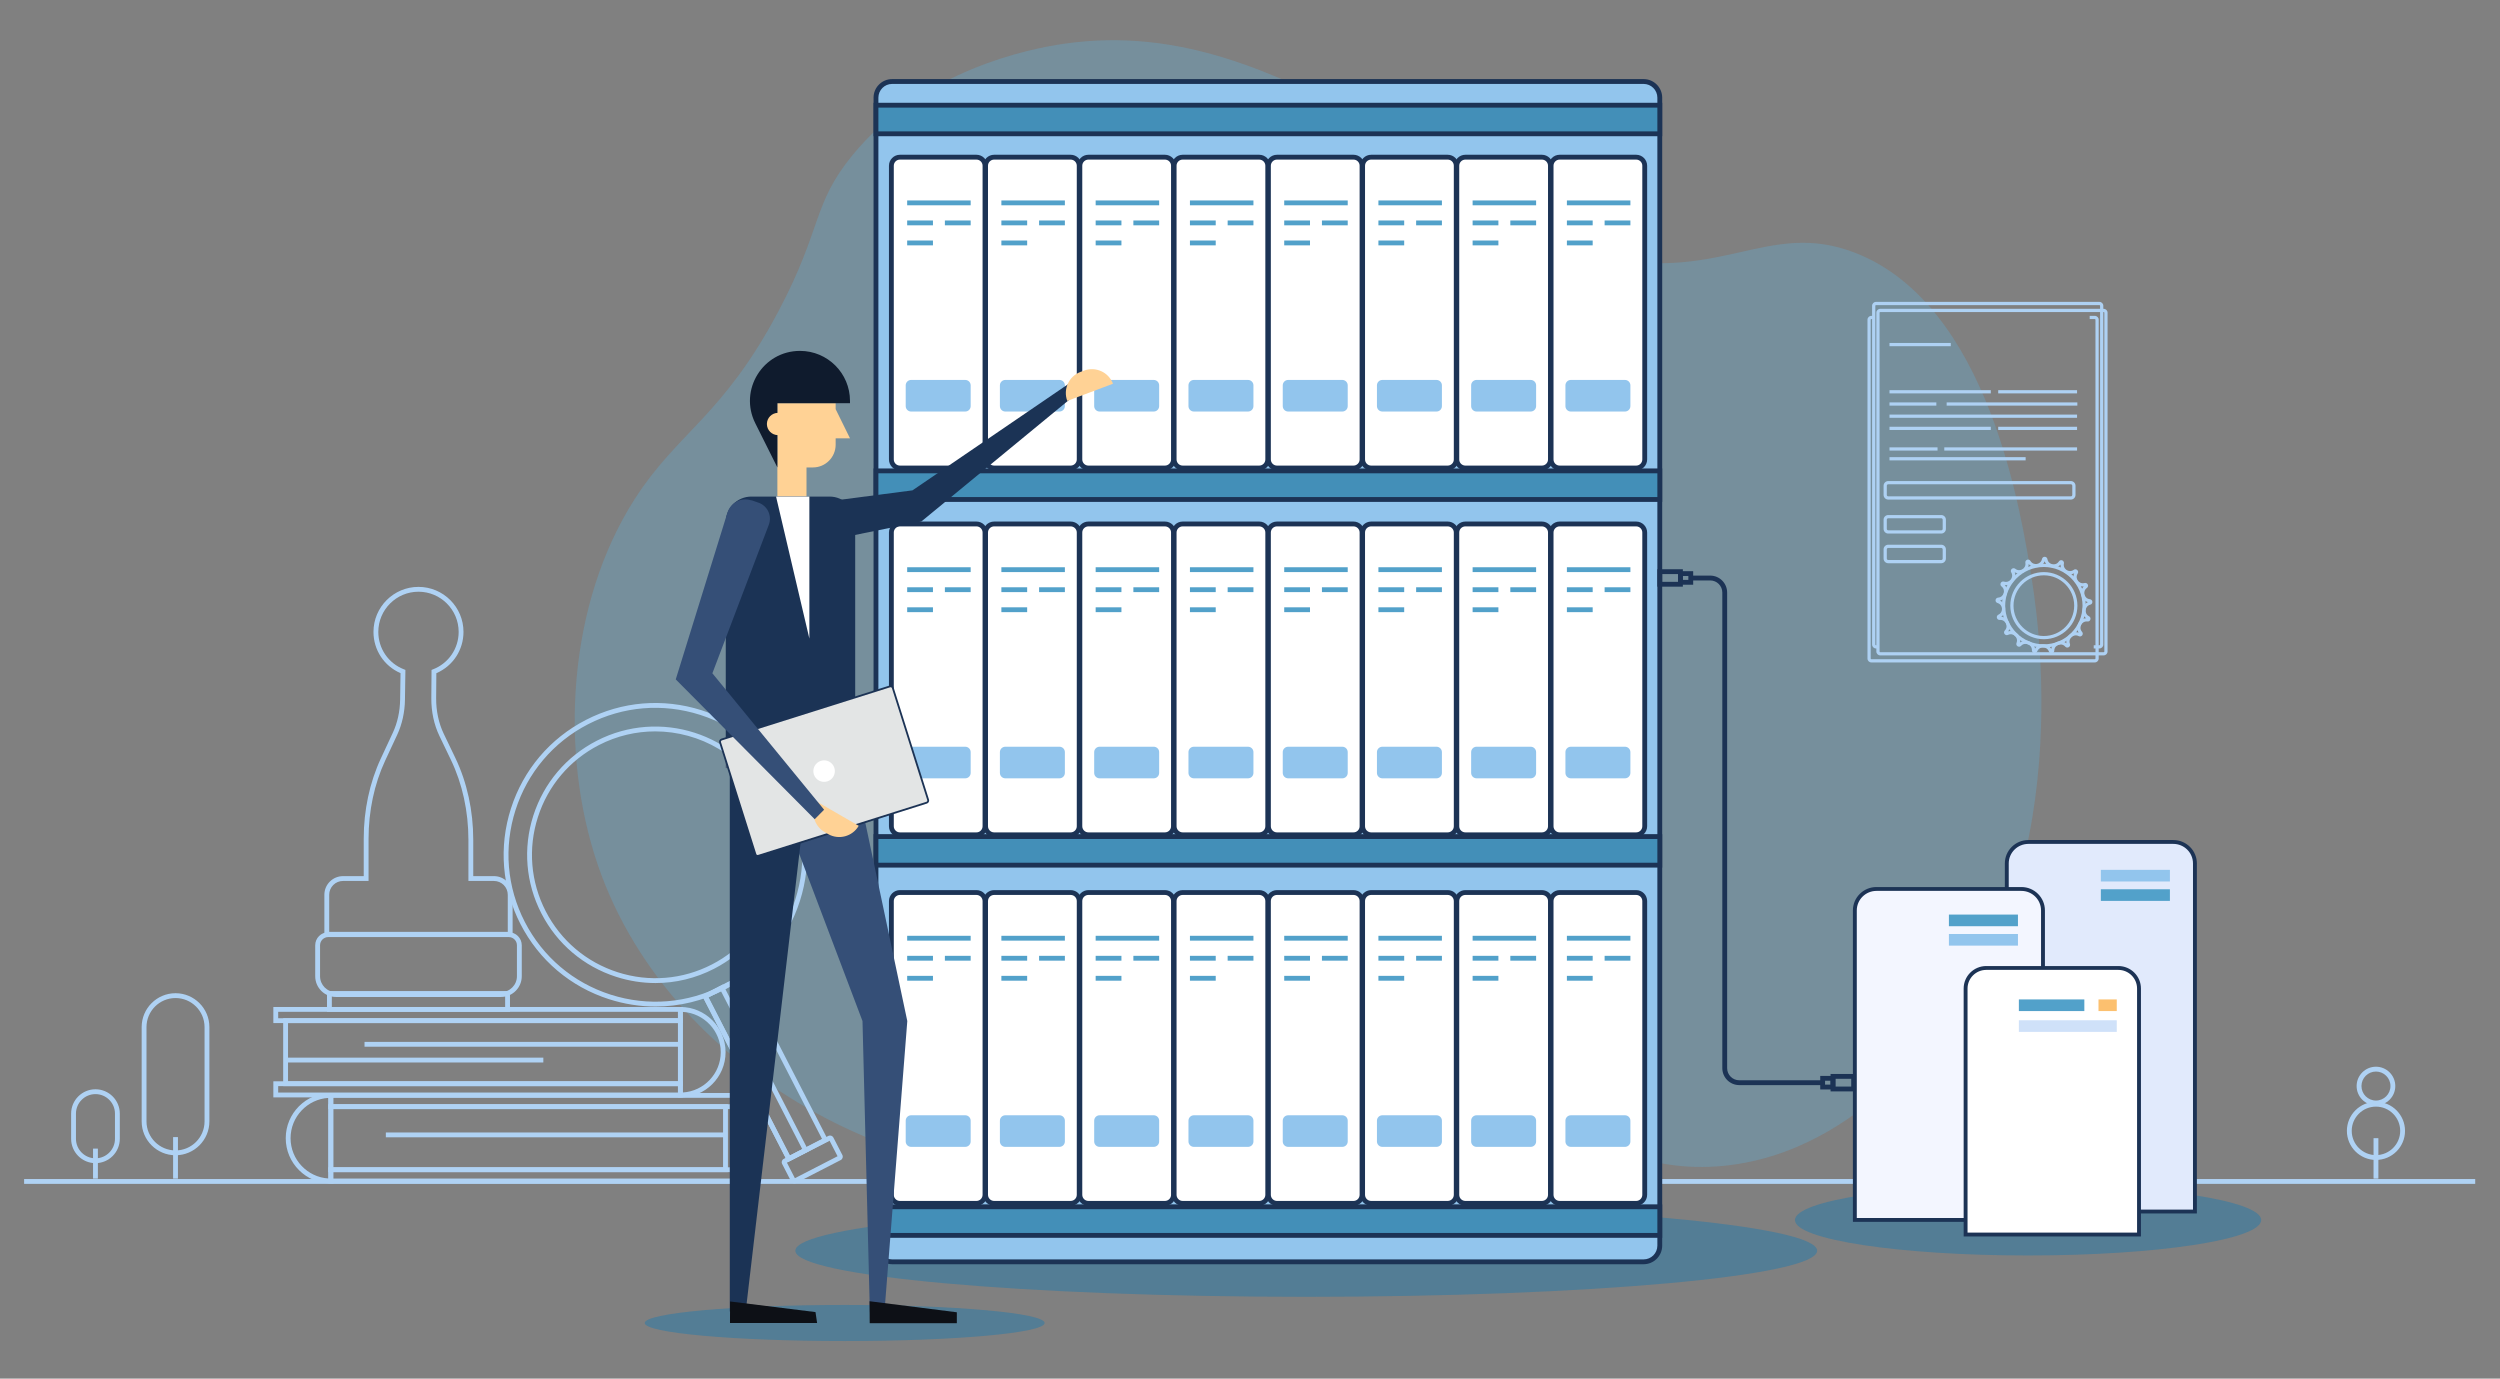 <?xml version="1.0" encoding="UTF-8"?>
<svg width="622px" height="343px" viewBox="0 0 622 343" version="1.1" xmlns="http://www.w3.org/2000/svg" xmlns:xlink="http://www.w3.org/1999/xlink">
    <rect x="0" y="0" width="622" height="343" fill="#808080" stroke="none"/>
    <!-- Generator: Sketch 55.1 (78136) - https://sketchapp.com -->
    <title>Hero Img Notaries</title>
    <desc>Created with Sketch.</desc>
    <defs>
        <polygon id="path-1" points="1 323.651 610.833 323.651 610.833 0 1 0"></polygon>
    </defs>
    <g id="Hero-Img-Notaries" stroke="none" stroke-width="1" fill="none" fill-rule="evenodd">
        <g id="Group-4" transform="translate(458, 120)">
            <g id="Group-60-Copy-4" transform="translate(0.752, 0.924)">
                <g id="Group-59" transform="translate(0.917, 0.076)"></g>
            </g>
        </g>
        <g id="Group-277" transform="translate(5, 10)">
            <path d="M259.713,0.887 C251.529,2.077 224.682,7.179 207.119,28.581 C197.061,40.838 199.619,46.779 188.69,67.416 C174.858,93.529 163.637,97.471 152.976,114.068 C136.196,140.189 134.084,176.987 143.747,205.233 C162.325,259.537 227.234,290.429 272.324,280.474 C302.911,273.722 303.04,252.883 331.842,251.195 C370.191,248.947 386.689,284.909 425.638,279.86 C444.857,277.367 457.934,266.394 465.379,260.146 C511.806,221.189 503.123,150.632 500.577,134.528 C497.835,117.183 489.732,65.924 456.708,52.954 C434.451,44.214 422.671,61.424 390.645,53.193 C367.085,47.138 368.031,36.431 334.375,19.468 C312.709,8.549 289.042,-3.379 259.713,0.887" id="Fill-1" fill="#63AFD9" opacity="0.321"></path>
            <mask id="mask-2" fill="white">
                <use xlink:href="#path-1"></use>
            </mask>
            <g id="Clip-4"></g>
            <polygon id="Fill-3" fill="#AFD2F4" points="38.069 283.242 39.272 283.242 39.272 272.91 38.069 272.91"></polygon>
            <path d="M38.67,238.313 C34.689,238.313 31.448,241.553 31.448,245.535 L31.448,269.005 C31.448,272.987 34.689,276.227 38.67,276.227 C42.652,276.227 45.892,272.987 45.892,269.005 L45.892,245.535 C45.892,241.553 42.652,238.313 38.67,238.313 M38.67,277.43 C34.024,277.43 30.245,273.651 30.245,269.005 L30.245,245.535 C30.245,240.889 34.024,237.11 38.67,237.11 C43.316,237.11 47.096,240.889 47.096,245.535 L47.096,269.005 C47.096,273.651 43.316,277.43 38.67,277.43" id="Fill-5" fill="#AFD2F4"></path>
            <path d="M18.752,262.214 C16.076,262.214 13.899,264.391 13.899,267.066 L13.899,273.338 C13.899,276.013 16.076,278.189 18.752,278.189 C21.427,278.189 23.604,276.013 23.604,273.338 L23.604,267.066 C23.604,264.391 21.427,262.214 18.752,262.214 M18.752,279.393 C15.412,279.393 12.697,276.676 12.697,273.338 L12.697,267.066 C12.697,263.727 15.412,261.011 18.752,261.011 C22.09,261.011 24.808,263.727 24.808,267.066 L24.808,273.338 C24.808,276.676 22.09,279.393 18.752,279.393" id="Fill-6" fill="#AFD2F4"></path>
            <polygon id="Fill-7" fill="#AFD2F4" points="18.15 283.242 19.354 283.242 19.354 275.774 18.15 275.774"></polygon>
            <path d="M586.139,265.329 C582.814,265.329 580.109,268.034 580.109,271.358 C580.109,274.683 582.814,277.389 586.139,277.389 C589.464,277.389 592.169,274.683 592.169,271.358 C592.169,268.034 589.464,265.329 586.139,265.329 M586.139,278.594 C582.15,278.594 578.905,275.349 578.905,271.358 C578.905,267.37 582.15,264.125 586.139,264.125 C590.127,264.125 593.372,267.37 593.372,271.358 C593.372,275.349 590.127,278.594 586.139,278.594" id="Fill-8" fill="#AFD2F4"></path>
            <path d="M586.139,256.602 C584.15,256.602 582.532,258.22 582.532,260.209 C582.532,262.199 584.15,263.817 586.139,263.817 C588.128,263.817 589.746,262.199 589.746,260.209 C589.746,258.22 588.128,256.602 586.139,256.602 M586.139,265.021 C583.486,265.021 581.327,262.862 581.327,260.209 C581.327,257.556 583.486,255.398 586.139,255.398 C588.791,255.398 590.95,257.556 590.95,260.209 C590.95,262.862 588.791,265.021 586.139,265.021" id="Fill-9" fill="#AFD2F4"></path>
            <polygon id="Fill-10" fill="#AFD2F4" points="585.537 283.242 586.741 283.242 586.741 273.178 585.537 273.178"></polygon>
            <polygon id="Fill-11" fill="#AFD2F4" points="0.999 284.547 610.833 284.547 610.833 283.344 0.999 283.344"></polygon>
            <path d="M77.561,237.782 L77.561,240.538 L120.679,240.537 L120.679,237.781 L77.561,237.782 Z M76.358,241.741 L76.358,236.579 L121.883,236.578 L121.883,241.741 L76.358,241.741 Z" id="Fill-12" fill="#AFD2F4"></path>
            <path d="M121.568,223.142 L76.673,223.143 C75.546,223.143 74.63,224.06 74.63,225.187 L74.63,232.892 C74.63,235.071 76.402,236.844 78.582,236.844 L119.659,236.843 C121.839,236.843 123.612,235.071 123.612,232.891 L123.612,225.186 C123.612,224.059 122.695,223.142 121.568,223.142 L121.568,223.142 Z M78.582,238.047 C75.739,238.047 73.425,235.735 73.425,232.892 L73.425,225.187 C73.425,223.396 74.882,221.939 76.673,221.939 L121.568,221.939 C123.359,221.939 124.815,223.396 124.815,225.186 L124.815,232.891 C124.815,235.734 122.502,238.047 119.659,238.047 L78.582,238.047 Z" id="Fill-13" fill="#AFD2F4"></path>
            <path d="M80.344,209.184 C79.426,209.184 78.563,209.541 77.913,210.191 C77.265,210.84 76.907,211.704 76.907,212.622 L76.907,221.852 L121.332,221.851 L121.332,212.621 C121.332,210.725 119.79,209.183 117.896,209.183 L111.542,209.184 L111.542,198.963 C111.541,191.872 110.039,184.997 107.198,179.081 L104.33,173.109 C102.985,170.307 102.287,167.056 102.313,163.706 L102.366,156.674 L102.747,156.526 C106.615,155.018 109.114,151.363 109.114,147.214 C109.113,141.703 104.629,137.22 99.118,137.22 C93.608,137.22 89.124,141.703 89.124,147.214 C89.125,151.356 91.617,155.008 95.476,156.52 L95.865,156.672 L95.753,164.119 C95.708,167.199 95.043,170.203 93.83,172.805 L90.84,179.225 C88.13,185.044 86.698,191.774 86.698,198.687 L86.698,209.184 L80.344,209.184 Z M75.703,223.055 L75.703,212.622 C75.703,211.382 76.186,210.216 77.063,209.34 C77.939,208.463 79.104,207.981 80.344,207.981 L85.494,207.981 L85.494,198.687 C85.493,191.6 86.965,184.694 89.749,178.717 L92.74,172.297 C93.881,169.847 94.506,167.013 94.55,164.1 L94.649,157.48 C90.548,155.699 87.921,151.714 87.921,147.214 C87.921,141.039 92.944,136.016 99.118,136.016 C105.293,136.016 110.317,141.039 110.317,147.214 C110.317,151.725 107.68,155.715 103.564,157.492 L103.516,163.716 C103.492,166.882 104.149,169.951 105.416,172.587 L108.284,178.56 C111.202,184.636 112.745,191.692 112.745,198.963 L112.745,207.98 L117.896,207.98 C120.454,207.98 122.535,210.062 122.536,212.621 L122.536,223.055 L75.703,223.055 Z" id="Fill-14" fill="#AFD2F4"></path>
            <path d="M77.882,280.423 L174.9,280.423 L174.9,265.938 L77.882,265.938 L77.882,280.423 Z M76.679,281.626 L176.103,281.626 L176.103,264.733 L76.679,264.733 L76.679,281.626 Z" id="Fill-16" fill="#AFD2F4"></path>
            <path d="M76.736,263.155 C71.477,263.467 67.295,267.844 67.295,273.18 C67.295,278.516 71.477,282.893 76.736,283.206 L76.736,263.155 Z M77.939,284.427 L77.338,284.427 C71.136,284.427 66.091,279.383 66.091,273.18 C66.091,266.979 71.136,261.934 77.338,261.934 L77.939,261.934 L77.939,284.427 Z" id="Fill-18" fill="#AFD2F4"></path>
            <path d="M175.211,272.361 L90.997,272.361" id="Fill-19" fill="#AFD2F4"></path>
            <polygon id="Fill-20" fill="#AFD2F4" points="90.997 272.962 175.211 272.962 175.211 271.759 90.997 271.759"></polygon>
            <path d="M66.66,259.027 L163.678,259.027 L163.678,244.542 L66.66,244.542 L66.66,259.027 Z M65.455,260.23 L164.88,260.23 L164.88,243.338 L65.455,243.338 L65.455,260.23 Z" id="Fill-22" fill="#AFD2F4"></path>
            <path d="M65.706,253.745 L130.183,253.745" id="Fill-23" fill="#AFD2F4"></path>
            <polygon id="Fill-24" fill="#AFD2F4" points="65.705 254.347 130.182 254.347 130.182 253.143 65.705 253.143"></polygon>
            <path d="M85.692,249.823 L164.57,249.823" id="Fill-25" fill="#AFD2F4"></path>
            <polygon id="Fill-26" fill="#AFD2F4" points="85.692 250.425 164.57 250.425 164.57 249.221 85.692 249.221"></polygon>
            <path d="M64.212,243.338 L163.677,243.338 L163.677,241.74 L64.212,241.74 L64.212,243.338 Z M63.009,244.541 L164.88,244.541 L164.88,240.537 L63.009,240.537 L63.009,244.541 Z" id="Fill-28" fill="#AFD2F4"></path>
            <path d="M77.882,283.223 L177.347,283.223 L177.347,281.626 L77.882,281.626 L77.882,283.223 Z M76.679,284.427 L178.55,284.427 L178.55,280.423 L76.679,280.423 L76.679,284.427 Z" id="Fill-30" fill="#AFD2F4"></path>
            <path d="M77.882,264.734 L177.347,264.734 L177.347,263.137 L77.882,263.137 L77.882,264.734 Z M76.679,265.938 L178.55,265.938 L178.55,261.934 L76.679,261.934 L76.679,265.938 Z" id="Fill-32" fill="#AFD2F4"></path>
            <path d="M64.212,261.827 L163.677,261.827 L163.677,260.23 L64.212,260.23 L64.212,261.827 Z M63.009,263.031 L164.88,263.031 L164.88,259.027 L63.009,259.027 L63.009,263.031 Z" id="Fill-34" fill="#AFD2F4"></path>
            <path d="M164.88,241.758 L164.88,261.809 C170.139,261.496 174.321,257.119 174.321,251.783 C174.321,246.448 170.139,242.071 164.88,241.758 M164.278,263.03 L163.677,263.03 L163.677,240.537 L164.278,240.537 C170.48,240.537 175.526,245.582 175.526,251.783 C175.526,257.986 170.48,263.03 164.278,263.03" id="Fill-36" fill="#AFD2F4"></path>
            <path d="M158.016,171.97 C153.291,171.97 148.5,173.062 144.019,175.368 C136.728,179.121 131.334,185.489 128.832,193.297 C126.33,201.106 127.019,209.422 130.772,216.712 C134.524,224.003 140.89,229.397 148.7,231.899 C156.509,234.401 164.825,233.712 172.116,229.96 C179.406,226.207 184.799,219.841 187.301,212.033 C189.803,204.223 189.115,195.907 185.363,188.616 C179.923,178.047 169.157,171.97 158.016,171.97 M158.102,234.582 C154.828,234.582 151.539,234.073 148.332,233.045 C140.217,230.445 133.601,224.84 129.702,217.263 C125.801,209.687 125.086,201.045 127.686,192.93 C130.287,184.815 135.891,178.198 143.468,174.298 C159.11,166.248 178.383,172.425 186.433,188.066 C190.332,195.643 191.047,204.284 188.448,212.4 C185.847,220.514 180.243,227.131 172.666,231.031 C168.083,233.389 163.112,234.582 158.102,234.582 M141.345,170.175 C132.667,174.641 126.247,182.22 123.269,191.514 C120.291,200.81 121.111,210.708 125.578,219.386 C130.043,228.065 137.622,234.485 146.916,237.462 C156.212,240.441 166.11,239.621 174.788,235.155 C183.467,230.688 189.887,223.11 192.865,213.815 C195.843,204.52 195.024,194.621 190.557,185.943 C186.09,177.264 178.512,170.845 169.217,167.866 C159.921,164.888 150.024,165.708 141.345,170.175 M158.109,240.428 C154.236,240.428 150.344,239.824 146.549,238.609 C136.949,235.533 129.12,228.902 124.506,219.937 C119.893,210.973 119.046,200.748 122.123,191.148 C125.2,181.546 131.83,173.718 140.794,169.105 C149.759,164.491 159.985,163.645 169.584,166.72 C179.185,169.797 187.013,176.428 191.627,185.392 C196.241,194.357 197.087,204.581 194.011,214.182 C190.935,223.783 184.303,231.611 175.339,236.225 C169.917,239.015 164.036,240.428 158.109,240.428" id="Fill-37" fill="#AFD2F4"></path>
            <path d="M171.266,238.147 L191.515,277.49 L199.523,273.369 L179.274,234.025 L171.266,238.147 Z M190.995,279.111 L169.645,237.627 L179.793,232.404 L201.144,273.888 L190.995,279.111 Z" id="Fill-38" fill="#AFD2F4"></path>
            <path d="M171.266,238.147 L191.515,277.49 L194.602,275.901 L174.353,236.558 L171.266,238.147 Z M190.995,279.111 L169.645,237.627 L174.872,234.936 L196.223,276.42 L190.995,279.111 Z" id="Fill-39" fill="#AFD2F4"></path>
            <path d="M190.787,279.275 L192.772,283.133 L203.385,277.671 L201.399,273.813 L190.787,279.275 Z M192.655,284.432 C192.56,284.432 192.464,284.417 192.37,284.387 C192.134,284.311 191.941,284.148 191.827,283.927 L189.592,279.583 C189.356,279.127 189.537,278.564 189.993,278.33 L201.091,272.618 C201.312,272.504 201.564,272.484 201.801,272.559 C202.038,272.635 202.23,272.798 202.345,273.02 L204.58,277.363 C204.814,277.819 204.634,278.381 204.18,278.616 L204.179,278.617 L193.08,284.329 C192.947,284.397 192.802,284.432 192.655,284.432 L192.655,284.432 Z" id="Fill-40" fill="#AFD2F4"></path>
            <path d="M447.104,301.175 C447.104,307.511 390.195,312.647 319.994,312.647 C249.791,312.647 192.882,307.511 192.882,301.175 C192.882,294.839 249.791,289.702 319.994,289.702 C390.195,289.702 447.104,294.839 447.104,301.175" id="Fill-41" fill="#357BA3" opacity="0.603"></path>
            <path d="M254.904,319.161 C254.904,321.641 232.63,323.651 205.153,323.651 C177.677,323.651 155.403,321.641 155.403,319.161 C155.403,316.682 177.677,314.671 205.153,314.671 C232.63,314.671 254.904,316.682 254.904,319.161" id="Fill-42" fill="#357BA3" opacity="0.603"></path>
            <path d="M403.934,303.94 L216.961,303.94 C214.742,303.94 212.942,302.141 212.942,299.92 L212.942,14.299 C212.942,12.079 214.742,10.279 216.961,10.279 L403.934,10.279 C406.155,10.279 407.954,12.079 407.954,14.299 L407.954,299.92 C407.954,302.141 406.155,303.94 403.934,303.94" id="Fill-43" fill="#92C5ED"></path>
            <path d="M216.961,10.881 C215.076,10.881 213.544,12.414 213.544,14.298 L213.544,299.92 C213.544,301.805 215.076,303.338 216.961,303.338 L403.934,303.338 C405.818,303.338 407.352,301.805 407.352,299.92 L407.352,14.298 C407.352,12.414 405.818,10.881 403.934,10.881 L216.961,10.881 Z M403.934,304.542 L216.961,304.542 C214.413,304.542 212.34,302.469 212.34,299.92 L212.34,14.298 C212.34,11.751 214.413,9.677 216.961,9.677 L403.934,9.677 C406.482,9.677 408.556,11.751 408.556,14.298 L408.556,299.92 C408.556,302.469 406.482,304.542 403.934,304.542 L403.934,304.542 Z" id="Fill-44" fill="#1C3355"></path>
            <path d="M237.94,289.394 L218.901,289.394 C217.726,289.394 216.774,288.442 216.774,287.267 L216.774,214.185 C216.774,213.011 217.726,212.058 218.901,212.058 L237.94,212.058 C239.115,212.058 240.067,213.011 240.067,214.185 L240.067,287.267 C240.067,288.442 239.115,289.394 237.94,289.394" id="Fill-45" fill="#FFFFFF"></path>
            <path d="M218.901,212.661 C218.059,212.661 217.376,213.345 217.376,214.186 L217.376,287.267 C217.376,288.108 218.059,288.793 218.901,288.793 L237.94,288.793 C238.781,288.793 239.465,288.108 239.465,287.267 L239.465,214.186 C239.465,213.345 238.781,212.661 237.94,212.661 L218.901,212.661 Z M237.94,289.997 L218.901,289.997 C217.396,289.997 216.172,288.772 216.172,287.267 L216.172,214.186 C216.172,212.682 217.396,211.457 218.901,211.457 L237.94,211.457 C239.445,211.457 240.669,212.682 240.669,214.186 L240.669,287.267 C240.669,288.772 239.445,289.997 237.94,289.997 L237.94,289.997 Z" id="Fill-46" fill="#1C3355"></path>
            <path d="M235.155,275.342 L221.686,275.342 C220.942,275.342 220.339,274.738 220.339,273.994 L220.339,268.828 C220.339,268.083 220.942,267.48 221.686,267.48 L235.155,267.48 C235.899,267.48 236.503,268.083 236.503,268.828 L236.503,273.994 C236.503,274.738 235.899,275.342 235.155,275.342" id="Fill-47" fill="#92C5ED"></path>
            <polygon id="Fill-48" fill="#52A1CA" points="220.704 224.031 236.502 224.031 236.502 222.827 220.704 222.827"></polygon>
            <polygon id="Fill-49" fill="#52A1CA" points="220.705 229.013 227.12 229.013 227.12 227.81 220.705 227.81"></polygon>
            <polygon id="Fill-50" fill="#52A1CA" points="230.088 229.013 236.502 229.013 236.502 227.81 230.088 227.81"></polygon>
            <polygon id="Fill-51" fill="#52A1CA" points="220.705 233.997 227.12 233.997 227.12 232.793 220.705 232.793"></polygon>
            <path d="M261.378,289.394 L242.338,289.394 C241.163,289.394 240.211,288.442 240.211,287.267 L240.211,214.185 C240.211,213.011 241.163,212.058 242.338,212.058 L261.378,212.058 C262.553,212.058 263.505,213.011 263.505,214.185 L263.505,287.267 C263.505,288.442 262.553,289.394 261.378,289.394" id="Fill-52" fill="#FFFFFF"></path>
            <path d="M242.338,212.661 C241.497,212.661 240.813,213.345 240.813,214.186 L240.813,287.267 C240.813,288.108 241.497,288.793 242.338,288.793 L261.378,288.793 C262.219,288.793 262.903,288.108 262.903,287.267 L262.903,214.186 C262.903,213.345 262.219,212.661 261.378,212.661 L242.338,212.661 Z M261.378,289.997 L242.338,289.997 C240.833,289.997 239.609,288.772 239.609,287.267 L239.609,214.186 C239.609,212.682 240.833,211.457 242.338,211.457 L261.378,211.457 C262.883,211.457 264.107,212.682 264.107,214.186 L264.107,287.267 C264.107,288.772 262.883,289.997 261.378,289.997 L261.378,289.997 Z" id="Fill-53" fill="#1C3355"></path>
            <path d="M258.592,275.342 L245.124,275.342 C244.379,275.342 243.776,274.738 243.776,273.994 L243.776,268.828 C243.776,268.083 244.379,267.48 245.124,267.48 L258.592,267.48 C259.337,267.48 259.941,268.083 259.941,268.828 L259.941,273.994 C259.941,274.738 259.337,275.342 258.592,275.342" id="Fill-54" fill="#92C5ED"></path>
            <polygon id="Fill-55" fill="#52A1CA" points="244.143 224.031 259.941 224.031 259.941 222.827 244.143 222.827"></polygon>
            <polygon id="Fill-56" fill="#52A1CA" points="244.143 229.013 250.557 229.013 250.557 227.81 244.143 227.81"></polygon>
            <polygon id="Fill-57" fill="#52A1CA" points="253.526 229.013 259.941 229.013 259.941 227.81 253.526 227.81"></polygon>
            <polygon id="Fill-58" fill="#52A1CA" points="244.143 233.997 250.557 233.997 250.557 232.793 244.143 232.793"></polygon>
            <path d="M284.836,289.394 L265.796,289.394 C264.62,289.394 263.668,288.442 263.668,287.267 L263.668,214.185 C263.668,213.011 264.62,212.058 265.796,212.058 L284.836,212.058 C286.01,212.058 286.962,213.011 286.962,214.185 L286.962,287.267 C286.962,288.442 286.01,289.394 284.836,289.394" id="Fill-59" fill="#FFFFFF"></path>
            <path d="M265.795,212.661 C264.954,212.661 264.27,213.345 264.27,214.186 L264.27,287.267 C264.27,288.108 264.954,288.793 265.795,288.793 L284.835,288.793 C285.676,288.793 286.36,288.108 286.36,287.267 L286.36,214.186 C286.36,213.345 285.676,212.661 284.835,212.661 L265.795,212.661 Z M284.835,289.997 L265.795,289.997 C264.29,289.997 263.066,288.772 263.066,287.267 L263.066,214.186 C263.066,212.682 264.29,211.457 265.795,211.457 L284.835,211.457 C286.34,211.457 287.564,212.682 287.564,214.186 L287.564,287.267 C287.564,288.772 286.34,289.997 284.835,289.997 L284.835,289.997 Z" id="Fill-60" fill="#1C3355"></path>
            <path d="M282.049,275.342 L268.581,275.342 C267.836,275.342 267.233,274.738 267.233,273.994 L267.233,268.828 C267.233,268.083 267.836,267.48 268.581,267.48 L282.049,267.48 C282.794,267.48 283.398,268.083 283.398,268.828 L283.398,273.994 C283.398,274.738 282.794,275.342 282.049,275.342" id="Fill-61" fill="#92C5ED"></path>
            <polygon id="Fill-62" fill="#52A1CA" points="267.599 224.031 283.398 224.031 283.398 222.827 267.599 222.827"></polygon>
            <polygon id="Fill-63" fill="#52A1CA" points="267.599 229.013 274.014 229.013 274.014 227.81 267.599 227.81"></polygon>
            <polygon id="Fill-64" fill="#52A1CA" points="276.983 229.013 283.398 229.013 283.398 227.81 276.983 227.81"></polygon>
            <polygon id="Fill-65" fill="#52A1CA" points="267.599 233.997 274.014 233.997 274.014 232.793 267.599 232.793"></polygon>
            <path d="M308.293,289.394 L289.253,289.394 C288.079,289.394 287.125,288.442 287.125,287.267 L287.125,214.185 C287.125,213.011 288.079,212.058 289.253,212.058 L308.293,212.058 C309.467,212.058 310.42,213.011 310.42,214.185 L310.42,287.267 C310.42,288.442 309.467,289.394 308.293,289.394" id="Fill-66" fill="#FFFFFF"></path>
            <path d="M289.253,212.661 C288.411,212.661 287.728,213.345 287.728,214.186 L287.728,287.267 C287.728,288.108 288.411,288.793 289.253,288.793 L308.292,288.793 C309.133,288.793 309.817,288.108 309.817,287.267 L309.817,214.186 C309.817,213.345 309.133,212.661 308.292,212.661 L289.253,212.661 Z M308.292,289.997 L289.253,289.997 C287.748,289.997 286.524,288.772 286.524,287.267 L286.524,214.186 C286.524,212.682 287.748,211.457 289.253,211.457 L308.292,211.457 C309.797,211.457 311.022,212.682 311.022,214.186 L311.022,287.267 C311.022,288.772 309.797,289.997 308.292,289.997 L308.292,289.997 Z" id="Fill-67" fill="#1C3355"></path>
            <path d="M305.507,275.342 L292.038,275.342 C291.294,275.342 290.69,274.738 290.69,273.994 L290.69,268.828 C290.69,268.083 291.294,267.48 292.038,267.48 L305.507,267.48 C306.251,267.48 306.855,268.083 306.855,268.828 L306.855,273.994 C306.855,274.738 306.251,275.342 305.507,275.342" id="Fill-68" fill="#92C5ED"></path>
            <polygon id="Fill-69" fill="#52A1CA" points="291.057 224.031 306.855 224.031 306.855 222.827 291.057 222.827"></polygon>
            <polygon id="Fill-70" fill="#52A1CA" points="291.057 229.013 297.472 229.013 297.472 227.81 291.057 227.81"></polygon>
            <polygon id="Fill-71" fill="#52A1CA" points="300.44 229.013 306.855 229.013 306.855 227.81 300.44 227.81"></polygon>
            <polygon id="Fill-72" fill="#52A1CA" points="291.057 233.997 297.472 233.997 297.472 232.793 291.057 232.793"></polygon>
            <path d="M331.75,289.394 L312.711,289.394 C311.536,289.394 310.584,288.442 310.584,287.267 L310.584,214.185 C310.584,213.011 311.536,212.058 312.711,212.058 L331.75,212.058 C332.925,212.058 333.877,213.011 333.877,214.185 L333.877,287.267 C333.877,288.442 332.925,289.394 331.75,289.394" id="Fill-73" fill="#FFFFFF"></path>
            <path d="M312.711,212.661 C311.868,212.661 311.185,213.345 311.185,214.186 L311.185,287.267 C311.185,288.108 311.868,288.793 312.711,288.793 L331.75,288.793 C332.591,288.793 333.274,288.108 333.274,287.267 L333.274,214.186 C333.274,213.345 332.591,212.661 331.75,212.661 L312.711,212.661 Z M331.75,289.997 L312.711,289.997 C311.205,289.997 309.981,288.772 309.981,287.267 L309.981,214.186 C309.981,212.682 311.205,211.457 312.711,211.457 L331.75,211.457 C333.255,211.457 334.479,212.682 334.479,214.186 L334.479,287.267 C334.479,288.772 333.255,289.997 331.75,289.997 L331.75,289.997 Z" id="Fill-74" fill="#1C3355"></path>
            <path d="M328.964,275.342 L315.495,275.342 C314.751,275.342 314.148,274.738 314.148,273.994 L314.148,268.828 C314.148,268.083 314.751,267.48 315.495,267.48 L328.964,267.48 C329.708,267.48 330.312,268.083 330.312,268.828 L330.312,273.994 C330.312,274.738 329.708,275.342 328.964,275.342" id="Fill-75" fill="#92C5ED"></path>
            <polygon id="Fill-76" fill="#52A1CA" points="314.514 224.031 330.313 224.031 330.313 222.827 314.514 222.827"></polygon>
            <polygon id="Fill-77" fill="#52A1CA" points="314.514 229.013 320.929 229.013 320.929 227.81 314.514 227.81"></polygon>
            <polygon id="Fill-78" fill="#52A1CA" points="323.898 229.013 330.313 229.013 330.313 227.81 323.898 227.81"></polygon>
            <polygon id="Fill-79" fill="#52A1CA" points="314.514 233.997 320.929 233.997 320.929 232.793 314.514 232.793"></polygon>
            <path d="M355.184,289.394 L336.145,289.394 C334.97,289.394 334.018,288.442 334.018,287.267 L334.018,214.185 C334.018,213.011 334.97,212.058 336.145,212.058 L355.184,212.058 C356.359,212.058 357.312,213.011 357.312,214.185 L357.312,287.267 C357.312,288.442 356.359,289.394 355.184,289.394" id="Fill-80" fill="#FFFFFF"></path>
            <path d="M336.145,212.661 C335.304,212.661 334.62,213.345 334.62,214.186 L334.62,287.267 C334.62,288.108 335.304,288.793 336.145,288.793 L355.185,288.793 C356.026,288.793 356.71,288.108 356.71,287.267 L356.71,214.186 C356.71,213.345 356.026,212.661 355.185,212.661 L336.145,212.661 Z M355.185,289.997 L336.145,289.997 C334.64,289.997 333.416,288.772 333.416,287.267 L333.416,214.186 C333.416,212.682 334.64,211.457 336.145,211.457 L355.185,211.457 C356.69,211.457 357.914,212.682 357.914,214.186 L357.914,287.267 C357.914,288.772 356.69,289.997 355.185,289.997 L355.185,289.997 Z" id="Fill-81" fill="#1C3355"></path>
            <path d="M352.399,275.342 L338.931,275.342 C338.186,275.342 337.583,274.738 337.583,273.994 L337.583,268.828 C337.583,268.083 338.186,267.48 338.931,267.48 L352.399,267.48 C353.144,267.48 353.748,268.083 353.748,268.828 L353.748,273.994 C353.748,274.738 353.144,275.342 352.399,275.342" id="Fill-82" fill="#92C5ED"></path>
            <polygon id="Fill-83" fill="#52A1CA" points="337.949 224.031 353.748 224.031 353.748 222.827 337.949 222.827"></polygon>
            <polygon id="Fill-84" fill="#52A1CA" points="337.949 229.013 344.364 229.013 344.364 227.81 337.949 227.81"></polygon>
            <polygon id="Fill-85" fill="#52A1CA" points="347.333 229.013 353.748 229.013 353.748 227.81 347.333 227.81"></polygon>
            <polygon id="Fill-86" fill="#52A1CA" points="337.949 233.997 344.364 233.997 344.364 232.793 337.949 232.793"></polygon>
            <path d="M378.623,289.394 L359.584,289.394 C358.409,289.394 357.456,288.442 357.456,287.267 L357.456,214.185 C357.456,213.011 358.409,212.058 359.584,212.058 L378.623,212.058 C379.798,212.058 380.75,213.011 380.75,214.185 L380.75,287.267 C380.75,288.442 379.798,289.394 378.623,289.394" id="Fill-87" fill="#FFFFFF"></path>
            <path d="M359.584,212.661 C358.741,212.661 358.058,213.345 358.058,214.186 L358.058,287.267 C358.058,288.108 358.741,288.793 359.584,288.793 L378.623,288.793 C379.464,288.793 380.147,288.108 380.147,287.267 L380.147,214.186 C380.147,213.345 379.464,212.661 378.623,212.661 L359.584,212.661 Z M378.623,289.997 L359.584,289.997 C358.079,289.997 356.854,288.772 356.854,287.267 L356.854,214.186 C356.854,212.682 358.079,211.457 359.584,211.457 L378.623,211.457 C380.127,211.457 381.351,212.682 381.351,214.186 L381.351,287.267 C381.351,288.772 380.127,289.997 378.623,289.997 L378.623,289.997 Z" id="Fill-88" fill="#1C3355"></path>
            <path d="M375.837,275.342 L362.368,275.342 C361.625,275.342 361.021,274.738 361.021,273.994 L361.021,268.828 C361.021,268.083 361.625,267.48 362.368,267.48 L375.837,267.48 C376.582,267.48 377.185,268.083 377.185,268.828 L377.185,273.994 C377.185,274.738 376.582,275.342 375.837,275.342" id="Fill-89" fill="#92C5ED"></path>
            <polygon id="Fill-90" fill="#52A1CA" points="361.387 224.031 377.185 224.031 377.185 222.827 361.387 222.827"></polygon>
            <polygon id="Fill-91" fill="#52A1CA" points="361.387 229.013 367.802 229.013 367.802 227.81 361.387 227.81"></polygon>
            <polygon id="Fill-92" fill="#52A1CA" points="370.77 229.013 377.185 229.013 377.185 227.81 370.77 227.81"></polygon>
            <polygon id="Fill-93" fill="#52A1CA" points="361.387 233.997 367.802 233.997 367.802 232.793 361.387 232.793"></polygon>
            <path d="M402.08,289.394 L383.041,289.394 C381.866,289.394 380.914,288.442 380.914,287.267 L380.914,214.185 C380.914,213.011 381.866,212.058 383.041,212.058 L402.08,212.058 C403.255,212.058 404.207,213.011 404.207,214.185 L404.207,287.267 C404.207,288.442 403.255,289.394 402.08,289.394" id="Fill-94" fill="#FFFFFF"></path>
            <path d="M383.041,212.661 C382.199,212.661 381.516,213.345 381.516,214.186 L381.516,287.267 C381.516,288.108 382.199,288.793 383.041,288.793 L402.08,288.793 C402.922,288.793 403.605,288.108 403.605,287.267 L403.605,214.186 C403.605,213.345 402.922,212.661 402.08,212.661 L383.041,212.661 Z M402.08,289.997 L383.041,289.997 C381.536,289.997 380.312,288.772 380.312,287.267 L380.312,214.186 C380.312,212.682 381.536,211.457 383.041,211.457 L402.08,211.457 C403.585,211.457 404.81,212.682 404.81,214.186 L404.81,287.267 C404.81,288.772 403.585,289.997 402.08,289.997 L402.08,289.997 Z" id="Fill-95" fill="#1C3355"></path>
            <path d="M399.295,275.342 L385.825,275.342 C385.082,275.342 384.478,274.738 384.478,273.994 L384.478,268.828 C384.478,268.083 385.082,267.48 385.825,267.48 L399.295,267.48 C400.038,267.48 400.642,268.083 400.642,268.828 L400.642,273.994 C400.642,274.738 400.038,275.342 399.295,275.342" id="Fill-96" fill="#92C5ED"></path>
            <polygon id="Fill-97" fill="#52A1CA" points="384.844 224.031 400.643 224.031 400.643 222.827 384.844 222.827"></polygon>
            <polygon id="Fill-98" fill="#52A1CA" points="384.844 229.013 391.259 229.013 391.259 227.81 384.844 227.81"></polygon>
            <polygon id="Fill-99" fill="#52A1CA" points="394.228 229.013 400.643 229.013 400.643 227.81 394.228 227.81"></polygon>
            <polygon id="Fill-100" fill="#52A1CA" points="384.844 233.997 391.259 233.997 391.259 232.793 384.844 232.793"></polygon>
            <path d="M237.94,197.7 L218.901,197.7 C217.726,197.7 216.774,196.747 216.774,195.572 L216.774,122.491 C216.774,121.316 217.726,120.364 218.901,120.364 L237.94,120.364 C239.115,120.364 240.067,121.316 240.067,122.491 L240.067,195.572 C240.067,196.747 239.115,197.7 237.94,197.7" id="Fill-101" fill="#FFFFFF"></path>
            <path d="M218.901,120.965 C218.059,120.965 217.376,121.65 217.376,122.49 L217.376,195.571 C217.376,196.413 218.059,197.097 218.901,197.097 L237.94,197.097 C238.781,197.097 239.465,196.413 239.465,195.571 L239.465,122.49 C239.465,121.65 238.781,120.965 237.94,120.965 L218.901,120.965 Z M237.94,198.301 L218.901,198.301 C217.396,198.301 216.172,197.076 216.172,195.571 L216.172,122.49 C216.172,120.986 217.396,119.761 218.901,119.761 L237.94,119.761 C239.445,119.761 240.669,120.986 240.669,122.49 L240.669,195.571 C240.669,197.076 239.445,198.301 237.94,198.301 L237.94,198.301 Z" id="Fill-102" fill="#1C3355"></path>
            <path d="M235.155,183.648 L221.686,183.648 C220.942,183.648 220.339,183.044 220.339,182.299 L220.339,177.133 C220.339,176.389 220.942,175.786 221.686,175.786 L235.155,175.786 C235.899,175.786 236.503,176.389 236.503,177.133 L236.503,182.299 C236.503,183.044 235.899,183.648 235.155,183.648" id="Fill-103" fill="#92C5ED"></path>
            <polygon id="Fill-104" fill="#52A1CA" points="220.704 132.335 236.502 132.335 236.502 131.131 220.704 131.131"></polygon>
            <polygon id="Fill-105" fill="#52A1CA" points="220.705 137.319 227.12 137.319 227.12 136.115 220.705 136.115"></polygon>
            <polygon id="Fill-106" fill="#52A1CA" points="230.088 137.319 236.502 137.319 236.502 136.115 230.088 136.115"></polygon>
            <polygon id="Fill-107" fill="#52A1CA" points="220.705 142.303 227.12 142.303 227.12 141.099 220.705 141.099"></polygon>
            <path d="M261.378,197.7 L242.338,197.7 C241.163,197.7 240.211,196.747 240.211,195.572 L240.211,122.491 C240.211,121.316 241.163,120.364 242.338,120.364 L261.378,120.364 C262.553,120.364 263.505,121.316 263.505,122.491 L263.505,195.572 C263.505,196.747 262.553,197.7 261.378,197.7" id="Fill-108" fill="#FFFFFF"></path>
            <path d="M242.338,120.965 C241.497,120.965 240.813,121.65 240.813,122.49 L240.813,195.571 C240.813,196.413 241.497,197.097 242.338,197.097 L261.378,197.097 C262.219,197.097 262.903,196.413 262.903,195.571 L262.903,122.49 C262.903,121.65 262.219,120.965 261.378,120.965 L242.338,120.965 Z M261.378,198.301 L242.338,198.301 C240.833,198.301 239.609,197.076 239.609,195.571 L239.609,122.49 C239.609,120.986 240.833,119.761 242.338,119.761 L261.378,119.761 C262.883,119.761 264.107,120.986 264.107,122.49 L264.107,195.571 C264.107,197.076 262.883,198.301 261.378,198.301 L261.378,198.301 Z" id="Fill-109" fill="#1C3355"></path>
            <path d="M258.592,183.648 L245.124,183.648 C244.379,183.648 243.776,183.044 243.776,182.299 L243.776,177.133 C243.776,176.389 244.379,175.786 245.124,175.786 L258.592,175.786 C259.337,175.786 259.941,176.389 259.941,177.133 L259.941,182.299 C259.941,183.044 259.337,183.648 258.592,183.648" id="Fill-110" fill="#92C5ED"></path>
            <polygon id="Fill-111" fill="#52A1CA" points="244.143 132.335 259.941 132.335 259.941 131.131 244.143 131.131"></polygon>
            <polygon id="Fill-112" fill="#52A1CA" points="244.143 137.319 250.557 137.319 250.557 136.115 244.143 136.115"></polygon>
            <polygon id="Fill-113" fill="#52A1CA" points="253.526 137.319 259.941 137.319 259.941 136.115 253.526 136.115"></polygon>
            <polygon id="Fill-114" fill="#52A1CA" points="244.143 142.303 250.557 142.303 250.557 141.099 244.143 141.099"></polygon>
            <path d="M284.836,197.7 L265.796,197.7 C264.62,197.7 263.668,196.747 263.668,195.572 L263.668,122.491 C263.668,121.316 264.62,120.364 265.796,120.364 L284.836,120.364 C286.01,120.364 286.962,121.316 286.962,122.491 L286.962,195.572 C286.962,196.747 286.01,197.7 284.836,197.7" id="Fill-115" fill="#FFFFFF"></path>
            <path d="M265.795,120.965 C264.954,120.965 264.27,121.65 264.27,122.49 L264.27,195.571 C264.27,196.413 264.954,197.097 265.795,197.097 L284.835,197.097 C285.676,197.097 286.36,196.413 286.36,195.571 L286.36,122.49 C286.36,121.65 285.676,120.965 284.835,120.965 L265.795,120.965 Z M284.835,198.301 L265.795,198.301 C264.29,198.301 263.066,197.076 263.066,195.571 L263.066,122.49 C263.066,120.986 264.29,119.761 265.795,119.761 L284.835,119.761 C286.34,119.761 287.564,120.986 287.564,122.49 L287.564,195.571 C287.564,197.076 286.34,198.301 284.835,198.301 L284.835,198.301 Z" id="Fill-116" fill="#1C3355"></path>
            <path d="M282.049,183.648 L268.581,183.648 C267.836,183.648 267.233,183.044 267.233,182.299 L267.233,177.133 C267.233,176.389 267.836,175.786 268.581,175.786 L282.049,175.786 C282.794,175.786 283.398,176.389 283.398,177.133 L283.398,182.299 C283.398,183.044 282.794,183.648 282.049,183.648" id="Fill-117" fill="#92C5ED"></path>
            <polygon id="Fill-118" fill="#52A1CA" points="267.599 132.335 283.398 132.335 283.398 131.131 267.599 131.131"></polygon>
            <polygon id="Fill-119" fill="#52A1CA" points="267.599 137.319 274.014 137.319 274.014 136.115 267.599 136.115"></polygon>
            <polygon id="Fill-120" fill="#52A1CA" points="276.983 137.319 283.398 137.319 283.398 136.115 276.983 136.115"></polygon>
            <polygon id="Fill-121" fill="#52A1CA" points="267.599 142.303 274.014 142.303 274.014 141.099 267.599 141.099"></polygon>
            <path d="M308.293,197.7 L289.253,197.7 C288.079,197.7 287.125,196.747 287.125,195.572 L287.125,122.491 C287.125,121.316 288.079,120.364 289.253,120.364 L308.293,120.364 C309.467,120.364 310.42,121.316 310.42,122.491 L310.42,195.572 C310.42,196.747 309.467,197.7 308.293,197.7" id="Fill-122" fill="#FFFFFF"></path>
            <path d="M289.253,120.965 C288.411,120.965 287.728,121.65 287.728,122.49 L287.728,195.571 C287.728,196.413 288.411,197.097 289.253,197.097 L308.292,197.097 C309.133,197.097 309.817,196.413 309.817,195.571 L309.817,122.49 C309.817,121.65 309.133,120.965 308.292,120.965 L289.253,120.965 Z M308.292,198.301 L289.253,198.301 C287.748,198.301 286.524,197.076 286.524,195.571 L286.524,122.49 C286.524,120.986 287.748,119.761 289.253,119.761 L308.292,119.761 C309.797,119.761 311.022,120.986 311.022,122.49 L311.022,195.571 C311.022,197.076 309.797,198.301 308.292,198.301 L308.292,198.301 Z" id="Fill-123" fill="#1C3355"></path>
            <path d="M305.507,183.648 L292.038,183.648 C291.294,183.648 290.69,183.044 290.69,182.299 L290.69,177.133 C290.69,176.389 291.294,175.786 292.038,175.786 L305.507,175.786 C306.251,175.786 306.855,176.389 306.855,177.133 L306.855,182.299 C306.855,183.044 306.251,183.648 305.507,183.648" id="Fill-124" fill="#92C5ED"></path>
            <polygon id="Fill-125" fill="#52A1CA" points="291.057 132.335 306.855 132.335 306.855 131.131 291.057 131.131"></polygon>
            <polygon id="Fill-126" fill="#52A1CA" points="291.057 137.319 297.472 137.319 297.472 136.115 291.057 136.115"></polygon>
            <polygon id="Fill-127" fill="#52A1CA" points="300.44 137.319 306.855 137.319 306.855 136.115 300.44 136.115"></polygon>
            <polygon id="Fill-128" fill="#52A1CA" points="291.057 142.303 297.472 142.303 297.472 141.099 291.057 141.099"></polygon>
            <path d="M331.75,197.7 L312.711,197.7 C311.536,197.7 310.584,196.747 310.584,195.572 L310.584,122.491 C310.584,121.316 311.536,120.364 312.711,120.364 L331.75,120.364 C332.925,120.364 333.877,121.316 333.877,122.491 L333.877,195.572 C333.877,196.747 332.925,197.7 331.75,197.7" id="Fill-129" fill="#FFFFFF"></path>
            <path d="M312.711,120.965 C311.868,120.965 311.185,121.65 311.185,122.49 L311.185,195.571 C311.185,196.413 311.868,197.097 312.711,197.097 L331.75,197.097 C332.591,197.097 333.274,196.413 333.274,195.571 L333.274,122.49 C333.274,121.65 332.591,120.965 331.75,120.965 L312.711,120.965 Z M331.75,198.301 L312.711,198.301 C311.205,198.301 309.981,197.076 309.981,195.571 L309.981,122.49 C309.981,120.986 311.205,119.761 312.711,119.761 L331.75,119.761 C333.255,119.761 334.479,120.986 334.479,122.49 L334.479,195.571 C334.479,197.076 333.255,198.301 331.75,198.301 L331.75,198.301 Z" id="Fill-130" fill="#1C3355"></path>
            <path d="M328.964,183.648 L315.495,183.648 C314.751,183.648 314.148,183.044 314.148,182.299 L314.148,177.133 C314.148,176.389 314.751,175.786 315.495,175.786 L328.964,175.786 C329.708,175.786 330.312,176.389 330.312,177.133 L330.312,182.299 C330.312,183.044 329.708,183.648 328.964,183.648" id="Fill-131" fill="#92C5ED"></path>
            <polygon id="Fill-132" fill="#52A1CA" points="314.514 132.335 330.313 132.335 330.313 131.131 314.514 131.131"></polygon>
            <polygon id="Fill-133" fill="#52A1CA" points="314.514 137.319 320.929 137.319 320.929 136.115 314.514 136.115"></polygon>
            <polygon id="Fill-134" fill="#52A1CA" points="323.898 137.319 330.313 137.319 330.313 136.115 323.898 136.115"></polygon>
            <polygon id="Fill-135" fill="#52A1CA" points="314.514 142.303 320.929 142.303 320.929 141.099 314.514 141.099"></polygon>
            <path d="M355.184,197.7 L336.145,197.7 C334.97,197.7 334.018,196.747 334.018,195.572 L334.018,122.491 C334.018,121.316 334.97,120.364 336.145,120.364 L355.184,120.364 C356.359,120.364 357.312,121.316 357.312,122.491 L357.312,195.572 C357.312,196.747 356.359,197.7 355.184,197.7" id="Fill-136" fill="#FFFFFF"></path>
            <path d="M336.145,120.965 C335.304,120.965 334.62,121.65 334.62,122.49 L334.62,195.571 C334.62,196.413 335.304,197.097 336.145,197.097 L355.185,197.097 C356.026,197.097 356.71,196.413 356.71,195.571 L356.71,122.49 C356.71,121.65 356.026,120.965 355.185,120.965 L336.145,120.965 Z M355.185,198.301 L336.145,198.301 C334.64,198.301 333.416,197.076 333.416,195.571 L333.416,122.49 C333.416,120.986 334.64,119.761 336.145,119.761 L355.185,119.761 C356.69,119.761 357.914,120.986 357.914,122.49 L357.914,195.571 C357.914,197.076 356.69,198.301 355.185,198.301 L355.185,198.301 Z" id="Fill-137" fill="#1C3355"></path>
            <path d="M352.399,183.648 L338.931,183.648 C338.186,183.648 337.583,183.044 337.583,182.299 L337.583,177.133 C337.583,176.389 338.186,175.786 338.931,175.786 L352.399,175.786 C353.144,175.786 353.748,176.389 353.748,177.133 L353.748,182.299 C353.748,183.044 353.144,183.648 352.399,183.648" id="Fill-138" fill="#92C5ED"></path>
            <polygon id="Fill-139" fill="#52A1CA" points="337.949 132.335 353.748 132.335 353.748 131.131 337.949 131.131"></polygon>
            <polygon id="Fill-140" fill="#52A1CA" points="337.949 137.319 344.364 137.319 344.364 136.115 337.949 136.115"></polygon>
            <polygon id="Fill-141" fill="#52A1CA" points="347.333 137.319 353.748 137.319 353.748 136.115 347.333 136.115"></polygon>
            <polygon id="Fill-142" fill="#52A1CA" points="337.949 142.303 344.364 142.303 344.364 141.099 337.949 141.099"></polygon>
            <path d="M378.623,197.7 L359.584,197.7 C358.409,197.7 357.456,196.747 357.456,195.572 L357.456,122.491 C357.456,121.316 358.409,120.364 359.584,120.364 L378.623,120.364 C379.798,120.364 380.75,121.316 380.75,122.491 L380.75,195.572 C380.75,196.747 379.798,197.7 378.623,197.7" id="Fill-143" fill="#FFFFFF"></path>
            <path d="M359.584,120.965 C358.741,120.965 358.058,121.65 358.058,122.49 L358.058,195.571 C358.058,196.413 358.741,197.097 359.584,197.097 L378.623,197.097 C379.464,197.097 380.147,196.413 380.147,195.571 L380.147,122.49 C380.147,121.65 379.464,120.965 378.623,120.965 L359.584,120.965 Z M378.623,198.301 L359.584,198.301 C358.079,198.301 356.854,197.076 356.854,195.571 L356.854,122.49 C356.854,120.986 358.079,119.761 359.584,119.761 L378.623,119.761 C380.127,119.761 381.351,120.986 381.351,122.49 L381.351,195.571 C381.351,197.076 380.127,198.301 378.623,198.301 L378.623,198.301 Z" id="Fill-144" fill="#1C3355"></path>
            <path d="M375.837,183.648 L362.368,183.648 C361.625,183.648 361.021,183.044 361.021,182.299 L361.021,177.133 C361.021,176.389 361.625,175.786 362.368,175.786 L375.837,175.786 C376.582,175.786 377.185,176.389 377.185,177.133 L377.185,182.299 C377.185,183.044 376.582,183.648 375.837,183.648" id="Fill-145" fill="#92C5ED"></path>
            <polygon id="Fill-146" fill="#52A1CA" points="361.387 132.335 377.185 132.335 377.185 131.131 361.387 131.131"></polygon>
            <polygon id="Fill-147" fill="#52A1CA" points="361.387 137.319 367.802 137.319 367.802 136.115 361.387 136.115"></polygon>
            <polygon id="Fill-148" fill="#52A1CA" points="370.77 137.319 377.185 137.319 377.185 136.115 370.77 136.115"></polygon>
            <polygon id="Fill-149" fill="#52A1CA" points="361.387 142.303 367.802 142.303 367.802 141.099 361.387 141.099"></polygon>
            <path d="M402.08,197.7 L383.041,197.7 C381.866,197.7 380.914,196.747 380.914,195.572 L380.914,122.491 C380.914,121.316 381.866,120.364 383.041,120.364 L402.08,120.364 C403.255,120.364 404.207,121.316 404.207,122.491 L404.207,195.572 C404.207,196.747 403.255,197.7 402.08,197.7" id="Fill-150" fill="#FFFFFF"></path>
            <path d="M383.041,120.965 C382.199,120.965 381.516,121.65 381.516,122.49 L381.516,195.571 C381.516,196.413 382.199,197.097 383.041,197.097 L402.08,197.097 C402.922,197.097 403.605,196.413 403.605,195.571 L403.605,122.49 C403.605,121.65 402.922,120.965 402.08,120.965 L383.041,120.965 Z M402.08,198.301 L383.041,198.301 C381.536,198.301 380.312,197.076 380.312,195.571 L380.312,122.49 C380.312,120.986 381.536,119.761 383.041,119.761 L402.08,119.761 C403.585,119.761 404.81,120.986 404.81,122.49 L404.81,195.571 C404.81,197.076 403.585,198.301 402.08,198.301 L402.08,198.301 Z" id="Fill-151" fill="#1C3355"></path>
            <path d="M399.295,183.648 L385.825,183.648 C385.082,183.648 384.478,183.044 384.478,182.299 L384.478,177.133 C384.478,176.389 385.082,175.786 385.825,175.786 L399.295,175.786 C400.038,175.786 400.642,176.389 400.642,177.133 L400.642,182.299 C400.642,183.044 400.038,183.648 399.295,183.648" id="Fill-152" fill="#92C5ED"></path>
            <polygon id="Fill-153" fill="#52A1CA" points="384.844 132.335 400.643 132.335 400.643 131.131 384.844 131.131"></polygon>
            <polygon id="Fill-154" fill="#52A1CA" points="384.844 137.319 391.259 137.319 391.259 136.115 384.844 136.115"></polygon>
            <polygon id="Fill-155" fill="#52A1CA" points="394.228 137.319 400.643 137.319 400.643 136.115 394.228 136.115"></polygon>
            <polygon id="Fill-156" fill="#52A1CA" points="384.844 142.303 391.259 142.303 391.259 141.099 384.844 141.099"></polygon>
            <path d="M237.94,106.441 L218.901,106.441 C217.726,106.441 216.774,105.489 216.774,104.314 L216.774,31.232 C216.774,30.058 217.726,29.105 218.901,29.105 L237.94,29.105 C239.115,29.105 240.067,30.058 240.067,31.232 L240.067,104.314 C240.067,105.489 239.115,106.441 237.94,106.441" id="Fill-157" fill="#FFFFFF"></path>
            <path d="M218.901,29.707 C218.059,29.707 217.376,30.391 217.376,31.232 L217.376,104.314 C217.376,105.155 218.059,105.839 218.901,105.839 L237.94,105.839 C238.781,105.839 239.465,105.155 239.465,104.314 L239.465,31.232 C239.465,30.391 238.781,29.707 237.94,29.707 L218.901,29.707 Z M237.94,107.042 L218.901,107.042 C217.396,107.042 216.172,105.818 216.172,104.314 L216.172,31.232 C216.172,29.728 217.396,28.503 218.901,28.503 L237.94,28.503 C239.445,28.503 240.669,29.728 240.669,31.232 L240.669,104.314 C240.669,105.818 239.445,107.042 237.94,107.042 L237.94,107.042 Z" id="Fill-158" fill="#1C3355"></path>
            <path d="M235.155,92.39 L221.686,92.39 C220.942,92.39 220.339,91.786 220.339,91.041 L220.339,85.875 C220.339,85.131 220.942,84.527 221.686,84.527 L235.155,84.527 C235.899,84.527 236.503,85.131 236.503,85.875 L236.503,91.041 C236.503,91.786 235.899,92.39 235.155,92.39" id="Fill-159" fill="#92C5ED"></path>
            <polygon id="Fill-160" fill="#52A1CA" points="220.704 41.077 236.502 41.077 236.502 39.873 220.704 39.873"></polygon>
            <polygon id="Fill-161" fill="#52A1CA" points="220.705 46.06 227.12 46.06 227.12 44.856 220.705 44.856"></polygon>
            <polygon id="Fill-162" fill="#52A1CA" points="230.088 46.06 236.502 46.06 236.502 44.856 230.088 44.856"></polygon>
            <polygon id="Fill-163" fill="#52A1CA" points="220.705 51.044 227.12 51.044 227.12 49.84 220.705 49.84"></polygon>
            <path d="M261.378,106.441 L242.338,106.441 C241.163,106.441 240.211,105.489 240.211,104.314 L240.211,31.232 C240.211,30.058 241.163,29.105 242.338,29.105 L261.378,29.105 C262.553,29.105 263.505,30.058 263.505,31.232 L263.505,104.314 C263.505,105.489 262.553,106.441 261.378,106.441" id="Fill-164" fill="#FFFFFF"></path>
            <path d="M242.338,29.707 C241.497,29.707 240.813,30.391 240.813,31.232 L240.813,104.314 C240.813,105.155 241.497,105.839 242.338,105.839 L261.378,105.839 C262.219,105.839 262.903,105.155 262.903,104.314 L262.903,31.232 C262.903,30.391 262.219,29.707 261.378,29.707 L242.338,29.707 Z M261.378,107.042 L242.338,107.042 C240.833,107.042 239.609,105.818 239.609,104.314 L239.609,31.232 C239.609,29.728 240.833,28.503 242.338,28.503 L261.378,28.503 C262.883,28.503 264.107,29.728 264.107,31.232 L264.107,104.314 C264.107,105.818 262.883,107.042 261.378,107.042 L261.378,107.042 Z" id="Fill-165" fill="#1C3355"></path>
            <path d="M258.592,92.39 L245.124,92.39 C244.379,92.39 243.776,91.786 243.776,91.041 L243.776,85.875 C243.776,85.131 244.379,84.527 245.124,84.527 L258.592,84.527 C259.337,84.527 259.941,85.131 259.941,85.875 L259.941,91.041 C259.941,91.786 259.337,92.39 258.592,92.39" id="Fill-166" fill="#92C5ED"></path>
            <polygon id="Fill-167" fill="#52A1CA" points="244.143 41.077 259.941 41.077 259.941 39.873 244.143 39.873"></polygon>
            <polygon id="Fill-168" fill="#52A1CA" points="244.143 46.06 250.557 46.06 250.557 44.856 244.143 44.856"></polygon>
            <polygon id="Fill-169" fill="#52A1CA" points="253.526 46.06 259.941 46.06 259.941 44.856 253.526 44.856"></polygon>
            <polygon id="Fill-170" fill="#52A1CA" points="244.143 51.044 250.557 51.044 250.557 49.84 244.143 49.84"></polygon>
            <path d="M284.836,106.441 L265.796,106.441 C264.62,106.441 263.668,105.489 263.668,104.314 L263.668,31.232 C263.668,30.058 264.62,29.105 265.796,29.105 L284.836,29.105 C286.01,29.105 286.962,30.058 286.962,31.232 L286.962,104.314 C286.962,105.489 286.01,106.441 284.836,106.441" id="Fill-171" fill="#FFFFFF"></path>
            <path d="M265.795,29.707 C264.954,29.707 264.27,30.391 264.27,31.232 L264.27,104.314 C264.27,105.155 264.954,105.839 265.795,105.839 L284.835,105.839 C285.676,105.839 286.36,105.155 286.36,104.314 L286.36,31.232 C286.36,30.391 285.676,29.707 284.835,29.707 L265.795,29.707 Z M284.835,107.042 L265.795,107.042 C264.29,107.042 263.066,105.818 263.066,104.314 L263.066,31.232 C263.066,29.728 264.29,28.503 265.795,28.503 L284.835,28.503 C286.34,28.503 287.564,29.728 287.564,31.232 L287.564,104.314 C287.564,105.818 286.34,107.042 284.835,107.042 L284.835,107.042 Z" id="Fill-172" fill="#1C3355"></path>
            <path d="M282.049,92.39 L268.581,92.39 C267.836,92.39 267.233,91.786 267.233,91.041 L267.233,85.875 C267.233,85.131 267.836,84.527 268.581,84.527 L282.049,84.527 C282.794,84.527 283.398,85.131 283.398,85.875 L283.398,91.041 C283.398,91.786 282.794,92.39 282.049,92.39" id="Fill-173" fill="#92C5ED"></path>
            <polygon id="Fill-174" fill="#52A1CA" points="267.599 41.077 283.398 41.077 283.398 39.873 267.599 39.873"></polygon>
            <polygon id="Fill-175" fill="#52A1CA" points="267.599 46.06 274.014 46.06 274.014 44.856 267.599 44.856"></polygon>
            <polygon id="Fill-176" fill="#52A1CA" points="276.983 46.06 283.398 46.06 283.398 44.856 276.983 44.856"></polygon>
            <polygon id="Fill-177" fill="#52A1CA" points="267.599 51.044 274.014 51.044 274.014 49.84 267.599 49.84"></polygon>
            <path d="M308.293,106.441 L289.253,106.441 C288.079,106.441 287.125,105.489 287.125,104.314 L287.125,31.232 C287.125,30.058 288.079,29.105 289.253,29.105 L308.293,29.105 C309.467,29.105 310.42,30.058 310.42,31.232 L310.42,104.314 C310.42,105.489 309.467,106.441 308.293,106.441" id="Fill-178" fill="#FFFFFF"></path>
            <path d="M289.253,29.707 C288.411,29.707 287.728,30.391 287.728,31.232 L287.728,104.314 C287.728,105.155 288.411,105.839 289.253,105.839 L308.292,105.839 C309.133,105.839 309.817,105.155 309.817,104.314 L309.817,31.232 C309.817,30.391 309.133,29.707 308.292,29.707 L289.253,29.707 Z M308.292,107.042 L289.253,107.042 C287.748,107.042 286.524,105.818 286.524,104.314 L286.524,31.232 C286.524,29.728 287.748,28.503 289.253,28.503 L308.292,28.503 C309.797,28.503 311.022,29.728 311.022,31.232 L311.022,104.314 C311.022,105.818 309.797,107.042 308.292,107.042 L308.292,107.042 Z" id="Fill-179" fill="#1C3355"></path>
            <path d="M305.507,92.39 L292.038,92.39 C291.294,92.39 290.69,91.786 290.69,91.041 L290.69,85.875 C290.69,85.131 291.294,84.527 292.038,84.527 L305.507,84.527 C306.251,84.527 306.855,85.131 306.855,85.875 L306.855,91.041 C306.855,91.786 306.251,92.39 305.507,92.39" id="Fill-180" fill="#92C5ED"></path>
            <polygon id="Fill-181" fill="#52A1CA" points="291.057 41.077 306.855 41.077 306.855 39.873 291.057 39.873"></polygon>
            <polygon id="Fill-182" fill="#52A1CA" points="291.057 46.06 297.472 46.06 297.472 44.856 291.057 44.856"></polygon>
            <polygon id="Fill-183" fill="#52A1CA" points="300.44 46.06 306.855 46.06 306.855 44.856 300.44 44.856"></polygon>
            <polygon id="Fill-184" fill="#52A1CA" points="291.057 51.044 297.472 51.044 297.472 49.84 291.057 49.84"></polygon>
            <path d="M331.75,106.441 L312.711,106.441 C311.536,106.441 310.584,105.489 310.584,104.314 L310.584,31.232 C310.584,30.058 311.536,29.105 312.711,29.105 L331.75,29.105 C332.925,29.105 333.877,30.058 333.877,31.232 L333.877,104.314 C333.877,105.489 332.925,106.441 331.75,106.441" id="Fill-185" fill="#FFFFFF"></path>
            <path d="M312.711,29.707 C311.868,29.707 311.185,30.391 311.185,31.232 L311.185,104.314 C311.185,105.155 311.868,105.839 312.711,105.839 L331.75,105.839 C332.591,105.839 333.274,105.155 333.274,104.314 L333.274,31.232 C333.274,30.391 332.591,29.707 331.75,29.707 L312.711,29.707 Z M331.75,107.042 L312.711,107.042 C311.205,107.042 309.981,105.818 309.981,104.314 L309.981,31.232 C309.981,29.728 311.205,28.503 312.711,28.503 L331.75,28.503 C333.255,28.503 334.479,29.728 334.479,31.232 L334.479,104.314 C334.479,105.818 333.255,107.042 331.75,107.042 L331.75,107.042 Z" id="Fill-186" fill="#1C3355"></path>
            <path d="M328.964,92.39 L315.495,92.39 C314.751,92.39 314.148,91.786 314.148,91.041 L314.148,85.875 C314.148,85.131 314.751,84.527 315.495,84.527 L328.964,84.527 C329.708,84.527 330.312,85.131 330.312,85.875 L330.312,91.041 C330.312,91.786 329.708,92.39 328.964,92.39" id="Fill-187" fill="#92C5ED"></path>
            <polygon id="Fill-188" fill="#52A1CA" points="314.514 41.077 330.313 41.077 330.313 39.873 314.514 39.873"></polygon>
            <polygon id="Fill-189" fill="#52A1CA" points="314.514 46.06 320.929 46.06 320.929 44.856 314.514 44.856"></polygon>
            <polygon id="Fill-190" fill="#52A1CA" points="323.898 46.06 330.313 46.06 330.313 44.856 323.898 44.856"></polygon>
            <polygon id="Fill-191" fill="#52A1CA" points="314.514 51.044 320.929 51.044 320.929 49.84 314.514 49.84"></polygon>
            <path d="M355.184,106.441 L336.145,106.441 C334.97,106.441 334.018,105.489 334.018,104.314 L334.018,31.232 C334.018,30.058 334.97,29.105 336.145,29.105 L355.184,29.105 C356.359,29.105 357.312,30.058 357.312,31.232 L357.312,104.314 C357.312,105.489 356.359,106.441 355.184,106.441" id="Fill-192" fill="#FFFFFF"></path>
            <path d="M336.145,29.707 C335.304,29.707 334.62,30.391 334.62,31.232 L334.62,104.314 C334.62,105.155 335.304,105.839 336.145,105.839 L355.185,105.839 C356.026,105.839 356.71,105.155 356.71,104.314 L356.71,31.232 C356.71,30.391 356.026,29.707 355.185,29.707 L336.145,29.707 Z M355.185,107.042 L336.145,107.042 C334.64,107.042 333.416,105.818 333.416,104.314 L333.416,31.232 C333.416,29.728 334.64,28.503 336.145,28.503 L355.185,28.503 C356.69,28.503 357.914,29.728 357.914,31.232 L357.914,104.314 C357.914,105.818 356.69,107.042 355.185,107.042 L355.185,107.042 Z" id="Fill-193" fill="#1C3355"></path>
            <path d="M352.399,92.39 L338.931,92.39 C338.186,92.39 337.583,91.786 337.583,91.041 L337.583,85.875 C337.583,85.131 338.186,84.527 338.931,84.527 L352.399,84.527 C353.144,84.527 353.748,85.131 353.748,85.875 L353.748,91.041 C353.748,91.786 353.144,92.39 352.399,92.39" id="Fill-194" fill="#92C5ED"></path>
            <polygon id="Fill-195" fill="#52A1CA" points="337.949 41.077 353.748 41.077 353.748 39.873 337.949 39.873"></polygon>
            <polygon id="Fill-196" fill="#52A1CA" points="337.949 46.06 344.364 46.06 344.364 44.856 337.949 44.856"></polygon>
            <polygon id="Fill-197" fill="#52A1CA" points="347.333 46.06 353.748 46.06 353.748 44.856 347.333 44.856"></polygon>
            <polygon id="Fill-198" fill="#52A1CA" points="337.949 51.044 344.364 51.044 344.364 49.84 337.949 49.84"></polygon>
            <path d="M378.623,106.441 L359.584,106.441 C358.409,106.441 357.456,105.489 357.456,104.314 L357.456,31.232 C357.456,30.058 358.409,29.105 359.584,29.105 L378.623,29.105 C379.798,29.105 380.75,30.058 380.75,31.232 L380.75,104.314 C380.75,105.489 379.798,106.441 378.623,106.441" id="Fill-199" fill="#FFFFFF"></path>
            <path d="M359.584,29.707 C358.741,29.707 358.058,30.391 358.058,31.232 L358.058,104.314 C358.058,105.155 358.741,105.839 359.584,105.839 L378.623,105.839 C379.464,105.839 380.147,105.155 380.147,104.314 L380.147,31.232 C380.147,30.391 379.464,29.707 378.623,29.707 L359.584,29.707 Z M378.623,107.042 L359.584,107.042 C358.079,107.042 356.854,105.818 356.854,104.314 L356.854,31.232 C356.854,29.728 358.079,28.503 359.584,28.503 L378.623,28.503 C380.127,28.503 381.351,29.728 381.351,31.232 L381.351,104.314 C381.351,105.818 380.127,107.042 378.623,107.042 L378.623,107.042 Z" id="Fill-200" fill="#1C3355"></path>
            <path d="M375.837,92.39 L362.368,92.39 C361.625,92.39 361.021,91.786 361.021,91.041 L361.021,85.875 C361.021,85.131 361.625,84.527 362.368,84.527 L375.837,84.527 C376.582,84.527 377.185,85.131 377.185,85.875 L377.185,91.041 C377.185,91.786 376.582,92.39 375.837,92.39" id="Fill-201" fill="#92C5ED"></path>
            <polygon id="Fill-202" fill="#52A1CA" points="361.387 41.077 377.185 41.077 377.185 39.873 361.387 39.873"></polygon>
            <polygon id="Fill-203" fill="#52A1CA" points="361.387 46.06 367.802 46.06 367.802 44.856 361.387 44.856"></polygon>
            <polygon id="Fill-204" fill="#52A1CA" points="370.77 46.06 377.185 46.06 377.185 44.856 370.77 44.856"></polygon>
            <polygon id="Fill-205" fill="#52A1CA" points="361.387 51.044 367.802 51.044 367.802 49.84 361.387 49.84"></polygon>
            <path d="M402.08,106.441 L383.041,106.441 C381.866,106.441 380.914,105.489 380.914,104.314 L380.914,31.232 C380.914,30.058 381.866,29.105 383.041,29.105 L402.08,29.105 C403.255,29.105 404.207,30.058 404.207,31.232 L404.207,104.314 C404.207,105.489 403.255,106.441 402.08,106.441" id="Fill-206" fill="#FFFFFF"></path>
            <path d="M383.041,29.707 C382.199,29.707 381.516,30.391 381.516,31.232 L381.516,104.314 C381.516,105.155 382.199,105.839 383.041,105.839 L402.08,105.839 C402.922,105.839 403.605,105.155 403.605,104.314 L403.605,31.232 C403.605,30.391 402.922,29.707 402.08,29.707 L383.041,29.707 Z M402.08,107.042 L383.041,107.042 C381.536,107.042 380.312,105.818 380.312,104.314 L380.312,31.232 C380.312,29.728 381.536,28.503 383.041,28.503 L402.08,28.503 C403.585,28.503 404.81,29.728 404.81,31.232 L404.81,104.314 C404.81,105.818 403.585,107.042 402.08,107.042 L402.08,107.042 Z" id="Fill-207" fill="#1C3355"></path>
            <path d="M399.295,92.39 L385.825,92.39 C385.082,92.39 384.478,91.786 384.478,91.041 L384.478,85.875 C384.478,85.131 385.082,84.527 385.825,84.527 L399.295,84.527 C400.038,84.527 400.642,85.131 400.642,85.875 L400.642,91.041 C400.642,91.786 400.038,92.39 399.295,92.39" id="Fill-208" fill="#92C5ED"></path>
            <polygon id="Fill-209" fill="#52A1CA" points="384.844 41.077 400.643 41.077 400.643 39.873 384.844 39.873"></polygon>
            <polygon id="Fill-210" fill="#52A1CA" points="384.844 46.06 391.259 46.06 391.259 44.856 384.844 44.856"></polygon>
            <polygon id="Fill-211" fill="#52A1CA" points="394.228 46.06 400.643 46.06 400.643 44.856 394.228 44.856"></polygon>
            <polygon id="Fill-212" fill="#52A1CA" points="384.844 51.044 391.259 51.044 391.259 49.84 384.844 49.84"></polygon>
            <polygon id="Fill-213" fill="#438FB8" points="212.942 297.362 407.954 297.362 407.954 290.247 212.942 290.247"></polygon>
            <path d="M213.544,296.76 L407.352,296.76 L407.352,290.849 L213.544,290.849 L213.544,296.76 Z M212.34,297.964 L408.556,297.964 L408.556,289.645 L212.34,289.645 L212.34,297.964 Z" id="Fill-214" fill="#1C3355"></path>
            <polygon id="Fill-215" fill="#438FB8" points="212.942 114.27 407.954 114.27 407.954 107.155 212.942 107.155"></polygon>
            <path d="M213.544,113.668 L407.352,113.668 L407.352,107.756 L213.544,107.756 L213.544,113.668 Z M212.34,114.872 L408.556,114.872 L408.556,106.553 L212.34,106.553 L212.34,114.872 Z" id="Fill-216" fill="#1C3355"></path>
            <polygon id="Fill-217" fill="#438FB8" points="212.942 205.251 407.954 205.251 407.954 198.136 212.942 198.136"></polygon>
            <path d="M213.544,204.649 L407.352,204.649 L407.352,198.738 L213.544,198.738 L213.544,204.649 Z M212.34,205.853 L408.556,205.853 L408.556,197.534 L212.34,197.534 L212.34,205.853 Z" id="Fill-218" fill="#1C3355"></path>
            <polygon id="Fill-219" fill="#438FB8" points="212.942 23.288 407.954 23.288 407.954 16.173 212.942 16.173"></polygon>
            <path d="M213.544,22.687 L407.352,22.687 L407.352,16.775 L213.544,16.775 L213.544,22.687 Z M212.34,23.891 L408.556,23.891 L408.556,15.572 L212.34,15.572 L212.34,23.891 Z" id="Fill-220" fill="#1C3355"></path>
            <path d="M517.34,151.339 L515.919,151.339 L515.919,150.537 L517.34,150.537 C517.43,150.537 517.502,150.464 517.502,150.374 L517.502,66.073 C517.502,65.984 517.43,65.911 517.34,65.911 L461.742,65.911 C461.653,65.911 461.58,65.984 461.58,66.073 L461.58,150.374 C461.58,150.464 461.653,150.537 461.742,150.537 L462.27,150.537 L462.27,151.339 L461.742,151.339 C461.21,151.339 460.778,150.906 460.778,150.374 L460.778,66.073 C460.778,65.541 461.21,65.108 461.742,65.108 L517.34,65.108 C517.871,65.108 518.305,65.541 518.305,66.073 L518.305,150.374 C518.305,150.906 517.871,151.339 517.34,151.339" id="Fill-221" fill="#AED1F3"></path>
            <path d="M462.799,67.635 C462.71,67.635 462.637,67.707 462.637,67.797 L462.637,152.098 C462.637,152.188 462.71,152.261 462.799,152.261 L518.397,152.261 C518.486,152.261 518.56,152.188 518.56,152.098 L518.56,67.797 C518.56,67.707 518.486,67.635 518.397,67.635 L462.799,67.635 Z M518.397,153.063 L462.799,153.063 C462.267,153.063 461.834,152.63 461.834,152.098 L461.834,67.797 C461.834,67.265 462.267,66.832 462.799,66.832 L518.397,66.832 C518.929,66.832 519.361,67.265 519.361,67.797 L519.361,152.098 C519.361,152.63 518.929,153.063 518.397,153.063 L518.397,153.063 Z" id="Fill-222" fill="#AED1F3"></path>
            <path d="M516.189,154.815 L460.591,154.815 C460.059,154.815 459.628,154.381 459.628,153.849 L459.628,69.548 C459.628,69.016 460.059,68.584 460.591,68.584 L461.325,68.584 L461.325,69.386 L460.591,69.386 C460.503,69.386 460.429,69.459 460.429,69.548 L460.429,153.849 C460.429,153.939 460.503,154.012 460.591,154.012 L516.189,154.012 C516.279,154.012 516.351,153.939 516.351,153.849 L516.351,69.548 C516.351,69.459 516.279,69.386 516.189,69.386 L514.914,69.386 L514.914,68.584 L516.189,68.584 C516.721,68.584 517.154,69.016 517.154,69.548 L517.154,153.849 C517.154,154.381 516.721,154.815 516.189,154.815" id="Fill-223" fill="#AED1F3"></path>
            <polygon id="Fill-224" fill="#AED1F3" points="465.105 87.877 490.309 87.877 490.309 87.075 465.105 87.075"></polygon>
            <polygon id="Fill-225" fill="#AED1F3" points="492.155 87.877 511.774 87.877 511.774 87.075 492.155 87.075"></polygon>
            <polygon id="Fill-226" fill="#AED1F3" points="479.326 90.92 511.843 90.92 511.843 90.118 479.326 90.118"></polygon>
            <polygon id="Fill-227" fill="#AED1F3" points="465.105 90.92 476.762 90.92 476.762 90.118 465.105 90.118"></polygon>
            <polygon id="Fill-228" fill="#AED1F3" points="465.105 93.951 511.774 93.951 511.774 93.148 465.105 93.148"></polygon>
            <polygon id="Fill-229" fill="#AED1F3" points="465.105 96.98 490.309 96.98 490.309 96.178 465.105 96.178"></polygon>
            <polygon id="Fill-230" fill="#AED1F3" points="492.155 96.98 511.774 96.98 511.774 96.178 492.155 96.178"></polygon>
            <polygon id="Fill-231" fill="#AED1F3" points="465.105 102.104 477.06 102.104 477.06 101.302 465.105 101.302"></polygon>
            <polygon id="Fill-232" fill="#AED1F3" points="478.741 102.104 511.774 102.104 511.774 101.302 478.741 101.302"></polygon>
            <polygon id="Fill-233" fill="#AED1F3" points="465.105 104.54 498.977 104.54 498.977 103.738 465.105 103.738"></polygon>
            <polygon id="Fill-234" fill="#AED1F3" points="465.105 76.133 480.351 76.133 480.351 75.331 465.105 75.331"></polygon>
            <path d="M464.796,110.489 C464.598,110.489 464.438,110.65 464.438,110.847 L464.438,113.136 C464.438,113.334 464.598,113.494 464.796,113.494 L510.227,113.494 C510.424,113.494 510.584,113.334 510.584,113.136 L510.584,110.847 C510.584,110.65 510.424,110.489 510.227,110.489 L464.796,110.489 Z M510.227,114.297 L464.796,114.297 C464.155,114.297 463.635,113.776 463.635,113.136 L463.635,110.847 C463.635,110.207 464.155,109.687 464.796,109.687 L510.227,109.687 C510.866,109.687 511.387,110.207 511.387,110.847 L511.387,113.136 C511.387,113.776 510.866,114.297 510.227,114.297 L510.227,114.297 Z" id="Fill-235" fill="#AED1F3"></path>
            <path d="M464.796,118.943 C464.598,118.943 464.438,119.104 464.438,119.301 L464.438,121.59 C464.438,121.788 464.598,121.948 464.796,121.948 L477.981,121.948 C478.178,121.948 478.339,121.788 478.339,121.59 L478.339,119.301 C478.339,119.104 478.178,118.943 477.981,118.943 L464.796,118.943 Z M477.981,122.751 L464.796,122.751 C464.155,122.751 463.635,122.231 463.635,121.59 L463.635,119.301 C463.635,118.661 464.155,118.141 464.796,118.141 L477.981,118.141 C478.62,118.141 479.142,118.661 479.142,119.301 L479.142,121.59 C479.142,122.231 478.62,122.751 477.981,122.751 L477.981,122.751 Z" id="Fill-236" fill="#AED1F3"></path>
            <path d="M464.796,126.327 C464.598,126.327 464.438,126.488 464.438,126.685 L464.438,128.974 C464.438,129.172 464.598,129.332 464.796,129.332 L477.981,129.332 C478.178,129.332 478.339,129.172 478.339,128.974 L478.339,126.685 C478.339,126.488 478.178,126.327 477.981,126.327 L464.796,126.327 Z M477.981,130.135 L464.796,130.135 C464.155,130.135 463.635,129.614 463.635,128.974 L463.635,126.685 C463.635,126.045 464.155,125.524 464.796,125.524 L477.981,125.524 C478.62,125.524 479.142,126.045 479.142,126.685 L479.142,128.974 C479.142,129.614 478.62,130.135 477.981,130.135 L477.981,130.135 Z" id="Fill-237" fill="#AED1F3"></path>
            <path d="M503.306,150.279 C503.321,150.279 503.336,150.279 503.35,150.279 C504.193,150.294 504.938,150.742 505.346,151.451 C505.5,150.647 506.057,149.98 506.848,149.689 C507.639,149.398 508.498,149.546 509.133,150.06 C508.987,149.255 509.265,148.431 509.898,147.874 C510.532,147.318 511.384,147.147 512.164,147.395 C511.735,146.698 511.698,145.828 512.086,145.08 C512.475,144.333 513.209,143.864 514.025,143.815 C513.374,143.319 513.025,142.523 513.118,141.685 C513.21,140.847 513.724,140.146 514.468,139.805 C513.682,139.578 513.069,138.961 512.852,138.147 C512.635,137.332 512.862,136.492 513.432,135.905 C512.613,135.977 511.823,135.624 511.327,134.942 C510.831,134.261 510.738,133.396 511.057,132.643 C510.325,133.004 509.455,132.962 508.747,132.506 C508.038,132.05 507.639,131.276 507.666,130.459 C507.112,131.061 506.287,131.336 505.461,131.166 C504.635,130.997 503.984,130.419 503.712,129.647 C503.415,130.409 502.744,130.963 501.913,131.104 C501.082,131.245 500.266,130.94 499.734,130.319 C499.731,131.137 499.306,131.896 498.582,132.327 C497.857,132.758 496.988,132.771 496.267,132.382 C496.559,133.146 496.437,134.007 495.918,134.671 C495.398,135.335 494.588,135.66 493.779,135.559 C494.329,136.165 494.525,137.013 494.28,137.819 C494.035,138.626 493.4,139.221 492.607,139.419 C493.337,139.787 493.828,140.506 493.89,141.346 C493.954,142.187 493.576,142.971 492.908,143.443 C493.722,143.522 494.439,144.015 494.801,144.776 C495.164,145.537 495.095,146.404 494.642,147.086 C495.43,146.864 496.277,147.066 496.89,147.646 C497.502,148.224 497.752,149.058 497.576,149.856 C498.231,149.366 499.093,149.248 499.873,149.566 C500.654,149.884 501.188,150.571 501.312,151.38 C501.738,150.698 502.481,150.279 503.306,150.279 L503.306,150.279 Z M505.413,152.564 C505.126,152.564 504.871,152.389 504.77,152.108 C504.503,151.365 503.854,151.091 503.336,151.082 C503.327,151.082 503.317,151.082 503.308,151.082 C502.794,151.082 502.154,151.337 501.865,152.058 C501.739,152.372 501.417,152.542 501.087,152.477 C500.755,152.408 500.529,152.124 500.538,151.785 C500.556,150.995 500.05,150.505 499.57,150.309 C499.089,150.114 498.385,150.11 497.847,150.688 C497.616,150.936 497.254,150.98 496.97,150.797 C496.686,150.614 496.578,150.268 496.708,149.955 C497.01,149.225 496.715,148.584 496.338,148.229 C495.962,147.873 495.306,147.615 494.594,147.959 C494.29,148.106 493.937,148.018 493.738,147.745 C493.539,147.471 493.563,147.108 493.796,146.864 C494.343,146.292 494.299,145.589 494.077,145.121 C493.854,144.653 493.329,144.178 492.547,144.24 C492.2,144.266 491.914,144.058 491.827,143.731 C491.74,143.403 491.893,143.074 492.2,142.93 C492.916,142.595 493.128,141.923 493.09,141.406 C493.051,140.89 492.74,140.257 491.983,140.032 C491.658,139.936 491.458,139.633 491.495,139.297 C491.532,138.96 491.794,138.709 492.131,138.686 C492.92,138.631 493.362,138.082 493.512,137.586 C493.663,137.09 493.601,136.388 492.976,135.905 C492.709,135.698 492.629,135.343 492.786,135.043 C492.942,134.742 493.277,134.602 493.601,134.703 C494.357,134.937 494.966,134.584 495.286,134.176 C495.605,133.769 495.801,133.091 495.393,132.415 C495.218,132.125 495.273,131.766 495.528,131.542 C495.782,131.319 496.145,131.31 496.411,131.52 C497.03,132.011 497.726,131.903 498.171,131.637 C498.617,131.373 499.044,130.812 498.908,130.034 C498.849,129.7 499.031,129.385 499.348,129.269 C499.667,129.152 500.008,129.274 500.179,129.566 C500.58,130.248 501.268,130.397 501.779,130.313 C502.29,130.226 502.891,129.858 503.045,129.083 C503.111,128.751 503.396,128.508 503.733,128.528 C504.071,128.535 504.345,128.772 504.4,129.106 C504.527,129.887 505.115,130.276 505.622,130.38 C506.128,130.484 506.823,130.358 507.247,129.691 C507.428,129.405 507.774,129.295 508.088,129.422 C508.402,129.55 508.572,129.871 508.502,130.203 C508.338,130.976 508.746,131.551 509.181,131.832 C509.616,132.111 510.308,132.245 510.945,131.775 C511.217,131.575 511.581,131.596 511.827,131.829 C512.073,132.062 512.115,132.423 511.929,132.706 C511.499,133.368 511.67,134.051 511.975,134.47 C512.28,134.889 512.877,135.263 513.64,135.056 C513.967,134.965 514.297,135.118 514.443,135.424 C514.588,135.73 514.498,136.082 514.222,136.279 C513.582,136.74 513.495,137.439 513.627,137.94 C513.76,138.441 514.182,139.005 514.968,139.088 C515.305,139.123 515.558,139.383 515.584,139.721 C515.609,140.059 515.398,140.354 515.07,140.439 C514.305,140.637 513.972,141.258 513.915,141.773 C513.858,142.288 514.047,142.967 514.751,143.327 C515.052,143.482 515.194,143.816 515.096,144.14 C514.997,144.464 514.693,144.667 514.357,144.624 C513.574,144.534 513.038,144.991 512.798,145.451 C512.559,145.911 512.491,146.612 513.016,147.202 C513.242,147.456 513.253,147.818 513.043,148.085 C512.836,148.352 512.48,148.428 512.18,148.269 C511.481,147.9 510.817,148.134 510.428,148.477 C510.039,148.819 509.722,149.448 509.999,150.188 C510.118,150.505 509.998,150.848 509.707,151.022 C509.416,151.195 509.056,151.137 508.835,150.882 C508.316,150.285 507.613,150.263 507.126,150.442 C506.639,150.621 506.116,151.093 506.107,151.884 C506.102,152.223 505.866,152.498 505.533,152.555 C505.492,152.562 505.452,152.564 505.413,152.564 L505.413,152.564 Z" id="Fill-238" fill="#AED1F3"></path>
            <path d="M503.512,131.068 C498.207,131.068 493.892,135.383 493.892,140.688 C493.892,145.992 498.207,150.308 503.512,150.308 C508.817,150.308 513.132,145.992 513.132,140.688 C513.132,135.383 508.817,131.068 503.512,131.068 M503.512,151.11 C497.765,151.11 493.09,146.435 493.09,140.688 C493.09,134.941 497.765,130.266 503.512,130.266 C509.259,130.266 513.934,134.941 513.934,140.688 C513.934,146.435 509.259,151.11 503.512,151.11" id="Fill-239" fill="#AED1F3"></path>
            <path d="M503.512,133.14 C499.35,133.14 495.964,136.526 495.964,140.688 C495.964,144.85 499.35,148.236 503.512,148.236 C507.674,148.236 511.06,144.85 511.06,140.688 C511.06,136.526 507.674,133.14 503.512,133.14 M503.512,149.038 C498.908,149.038 495.161,145.292 495.161,140.688 C495.161,136.083 498.908,132.338 503.512,132.338 C508.116,132.338 511.863,136.083 511.863,140.688 C511.863,145.292 508.116,149.038 503.512,149.038" id="Fill-240" fill="#AED1F3"></path>
            <path d="M181.635,128.352 L180.248,121.468 C179.82,119.341 181.282,117.297 183.434,117.017 L222.026,112.001 L260.854,85.51 L262.697,88.085 L224.209,119.772 L181.635,128.352 Z" id="Fill-241" fill="#1B3355"></path>
            <path d="M264.702,82.208 L263.805,82.546 C260.913,83.633 259.45,86.859 260.538,89.75 L271.907,85.475 C270.819,82.583 267.594,81.121 264.702,82.208" id="Fill-242" fill="#FFD295"></path>
            <polygon id="Fill-243" fill="#354F77" points="185.383 180.088 207.198 180.088 220.735 244.037 215.041 316.531 211.425 316.531 209.589 244.037"></polygon>
            <path d="M202.909,91.8 L202.909,90.323 L188.41,90.323 L188.41,106.299 L188.41,113.548 L195.659,113.548 L195.659,106.299 L197.251,106.299 C200.376,106.299 202.909,103.765 202.909,100.64 L202.909,99.05 L206.478,99.05 L202.909,91.8 Z" id="Fill-244" fill="#FFD295"></path>
            <path d="M194.039,77.301 L194.039,77.301 C200.909,77.301 206.478,82.87 206.478,89.74 L206.478,90.323 L188.41,90.323 L188.41,106.299 L182.913,95.303 C178.777,87.032 184.792,77.301 194.039,77.301" id="Fill-245" fill="#0F1B2D"></path>
            <path d="M175.568,175.756 L207.773,175.756 L207.773,119.924 C207.773,116.402 204.918,113.548 201.396,113.548 L181.945,113.548 C178.422,113.548 175.568,116.402 175.568,119.924 L175.568,175.756 Z" id="Fill-246" fill="#1B3355"></path>
            <polygon id="Fill-247" fill="#495A75" points="175.568 181.105 207.773 181.105 207.773 175.756 175.568 175.756"></polygon>
            <polygon id="Fill-248" fill="#1B3355" points="176.57 179.884 196.512 179.884 180.53 316.298 176.57 316.298"></polygon>
            <polygon id="Fill-249" fill="#0D1016" points="211.348 313.747 233.06 316.497 233.06 319.211 211.383 319.211"></polygon>
            <polygon id="Fill-250" fill="#0D1016" points="176.64 313.804 197.895 316.448 198.296 319.16 176.62 319.16"></polygon>
            <path d="M188.575,98.263 C187.045,98.263 185.804,97.022 185.804,95.491 C185.804,93.96 187.045,92.719 188.575,92.719" id="Fill-251" fill="#FFD295"></path>
            <polygon id="Fill-252" fill="#FFFFFF" points="188.08 113.548 196.371 148.877 196.371 113.548"></polygon>
            <path d="M225.544,189.712 L183.663,202.93 C183.363,203.025 183.044,202.858 182.949,202.558 L174.159,174.708 C174.065,174.408 174.231,174.089 174.531,173.994 L216.412,160.776 C216.712,160.682 217.031,160.849 217.126,161.149 L225.915,188.998 C226.01,189.298 225.844,189.617 225.544,189.712" id="Fill-253" fill="#E3E5E5"></path>
            <path d="M174.601,174.213 C174.422,174.27 174.324,174.46 174.379,174.639 L183.168,202.488 C183.225,202.667 183.416,202.767 183.594,202.71 L225.475,189.493 C225.654,189.437 225.752,189.245 225.697,189.067 L216.907,161.217 C216.851,161.039 216.66,160.94 216.482,160.996 L174.601,174.213 Z M225.614,189.932 L183.733,203.149 C183.313,203.281 182.863,203.048 182.73,202.627 L173.941,174.777 C173.808,174.357 174.042,173.907 174.462,173.775 L216.343,160.557 C216.763,160.425 217.213,160.658 217.346,161.079 L226.135,188.929 C226.268,189.349 226.034,189.799 225.614,189.932 L225.614,189.932 Z" id="Fill-254" fill="#1C3355"></path>
            <path d="M202.592,181.047 C203.037,182.458 202.255,183.962 200.844,184.407 C199.433,184.853 197.929,184.07 197.484,182.659 C197.038,181.248 197.821,179.744 199.232,179.299 C200.643,178.854 202.147,179.636 202.592,181.047" id="Fill-255" fill="#FFFFFF"></path>
            <path d="M200.176,197.025 L201.006,197.505 C203.682,199.05 207.103,198.134 208.648,195.459 L198.13,189.384 C196.585,192.059 197.501,195.48 200.176,197.025" id="Fill-256" fill="#FFD295"></path>
            <path d="M182.06,114.493 L183.617,115.034 C185.95,115.78 187.163,118.348 186.256,120.623 L172.239,157.516 L200.038,191.457 L197.695,193.82 L163.127,159.032 L176,117.5 C176.785,115.044 179.413,113.689 181.869,114.475" id="Fill-257" fill="#354F77"></path>
            <path d="M557.583,293.549 C557.583,298.416 531.616,302.362 499.583,302.362 C467.55,302.362 441.583,298.416 441.583,293.549 C441.583,288.681 467.55,284.735 499.583,284.735 C531.616,284.735 557.583,288.681 557.583,293.549" id="Fill-258" fill="#357BA3" opacity="0.603"></path>
            <g id="Group-97" transform="translate(456, 199)">
                <path d="M38.288,92.431 L38.288,5.823 C38.288,2.878 40.701,0.481 43.666,0.481 L79.721,0.481 C82.686,0.481 85.099,2.878 85.099,5.823 L85.099,92.431 L38.288,92.431 Z" id="Fill-259" fill="#E1EAFC"></path>
                <path d="M79.721,-1.0658141e-13 L43.666,-1.0658141e-13 C40.428,-1.0658141e-13 37.805,2.608 37.805,5.823 L37.805,92.912 L85.583,92.912 L85.583,5.823 C85.583,2.608 82.958,-1.0658141e-13 79.721,-1.0658141e-13 M79.721,0.961 C82.42,0.961 84.615,3.142 84.615,5.823 L84.615,91.95 L38.772,91.95 L38.772,5.823 C38.772,3.142 40.968,0.961 43.666,0.961 L79.721,0.961" id="Fill-260" fill="#1C3355"></path>
                <polygon id="Fill-261" fill="#92C5ED" points="61.693 10.313 78.872 10.313 78.872 7.417 61.693 7.417"></polygon>
                <polygon id="Fill-262" fill="#52A1CA" points="61.693 15.144 78.872 15.144 78.872 12.248 61.693 12.248"></polygon>
                <path d="M0.483,94.516 L0.483,17.518 C0.483,14.571 2.897,12.174 5.862,12.174 L41.917,12.174 C44.882,12.174 47.295,14.571 47.295,17.518 L47.295,94.516 L0.483,94.516 Z" id="Fill-263" fill="#F3F6FF"></path>
                <path d="M41.917,11.694 L5.862,11.694 C2.624,11.694 -1.13686838e-13,14.302 -1.13686838e-13,17.518 L-1.13686838e-13,94.996 L47.778,94.996 L47.778,17.518 C47.778,14.302 45.153,11.694 41.917,11.694 M41.917,12.656 C44.615,12.656 46.811,14.837 46.811,17.518 L46.811,94.036 L0.968,94.036 L0.968,17.518 C0.968,14.837 3.163,12.656 5.862,12.656 L41.917,12.656" id="Fill-264" fill="#1C3355"></path>
                <polygon id="Fill-265" fill="#92C5ED" points="23.889 26.273 41.068 26.273 41.068 23.377 23.889 23.377"></polygon>
                <polygon id="Fill-266" fill="#52A1CA" points="23.889 21.443 41.068 21.443 41.068 18.546 23.889 18.546"></polygon>
                <path d="M28.042,98.156 L28.042,36.945 C28.042,34.125 30.352,31.83 33.19,31.83 L66.035,31.83 C68.874,31.83 71.184,34.125 71.184,36.945 L71.184,98.156 L28.042,98.156 Z" id="Fill-267" fill="#FFFFFF"></path>
                <path d="M66.035,31.35 L33.19,31.35 C30.08,31.35 27.558,33.855 27.558,36.945 L27.558,98.636 L71.668,98.636 L71.668,36.945 C71.668,33.855 69.145,31.35 66.035,31.35 M66.035,32.31 C68.607,32.31 70.701,34.39 70.701,36.945 L70.701,97.675 L28.525,97.675 L28.525,36.945 C28.525,34.39 30.618,32.31 33.19,32.31 L66.035,32.31" id="Fill-268" fill="#1C3355"></path>
                <polygon id="Fill-269" fill="#52A1CA" points="41.294 42.554 57.585 42.554 57.585 39.657 41.294 39.657"></polygon>
                <polygon id="Fill-270" fill="#CFE1F9" points="41.294 47.736 65.652 47.736 65.652 44.84 41.294 44.84"></polygon>
                <polygon id="Fill-271" fill="#FCC06F" points="61.107 42.554 65.651 42.554 65.651 39.657 61.107 39.657"></polygon>
            </g>
            <path d="M408.556,134.76 L412.492,134.76 L412.492,132.83 L408.556,132.83 L408.556,134.76 Z M407.352,135.964 L413.695,135.964 L413.695,131.627 L407.352,131.627 L407.352,135.964 Z" id="Fill-272" fill="#1C3355"></path>
            <path d="M413.695,134.278 L415.061,134.278 L415.061,133.313 L413.695,133.313 L413.695,134.278 Z M412.492,135.482 L416.264,135.482 L416.264,132.11 L412.492,132.11 L412.492,135.482 Z" id="Fill-273" fill="#1C3355"></path>
            <path d="M448.34,259.973 L427.724,259.973 C425.401,259.973 423.511,258.083 423.511,255.761 L423.511,137.422 C423.511,135.763 422.161,134.413 420.502,134.413 L415.662,134.413 L415.662,133.209 L420.502,133.209 C422.824,133.209 424.714,135.099 424.714,137.422 L424.714,255.761 C424.714,257.42 426.064,258.77 427.724,258.77 L448.34,258.77 L448.34,259.973 Z" id="Fill-274" fill="#1C3355"></path>
            <path d="M451.646,260.336 L455.583,260.336 L455.583,258.406 L451.646,258.406 L451.646,260.336 Z M450.443,261.539 L456.786,261.539 L456.786,257.202 L450.443,257.202 L450.443,261.539 Z" id="Fill-275" fill="#1C3355"></path>
            <path d="M449.077,259.854 L450.443,259.854 L450.443,258.889 L449.077,258.889 L449.077,259.854 Z M447.874,261.057 L451.646,261.057 L451.646,257.685 L447.874,257.685 L447.874,261.057 Z" id="Fill-276" fill="#1C3355"></path>
        </g>
    </g>
</svg>